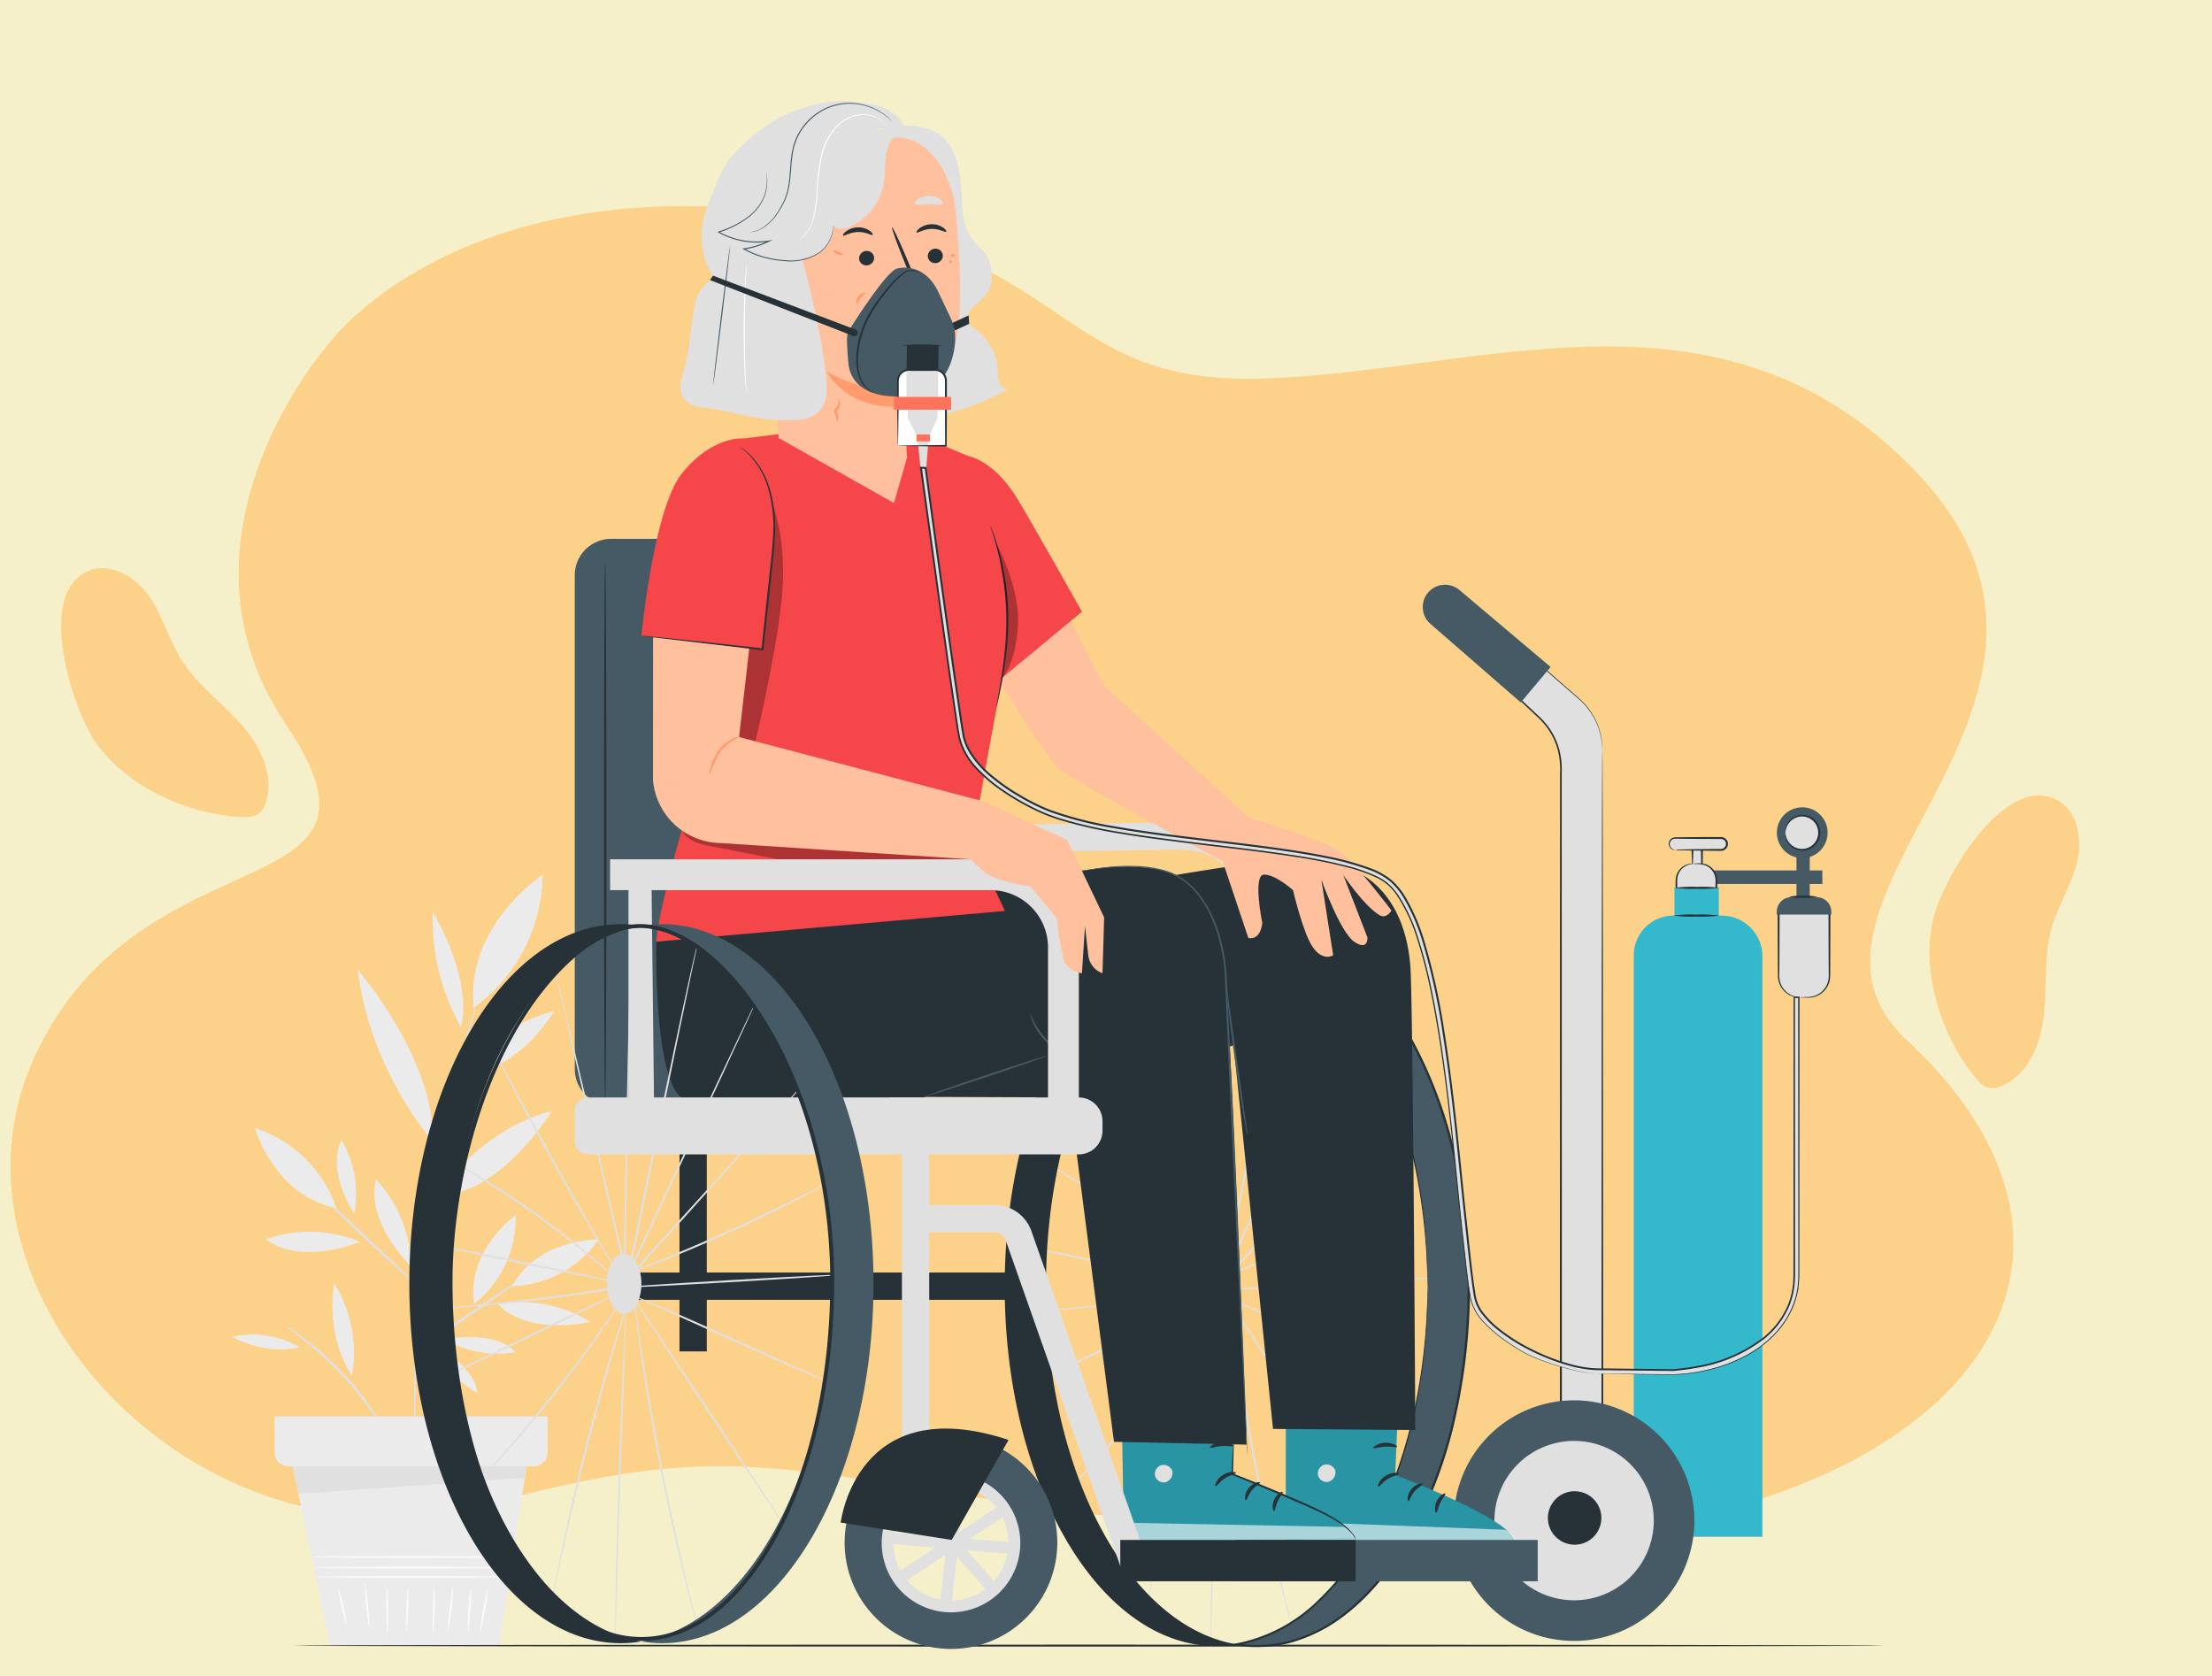 <svg xmlns="http://www.w3.org/2000/svg" xmlns:xlink="http://www.w3.org/1999/xlink" width="420" height="318.233" viewBox="0 0 420 318.233">
  <defs>
    <clipPath id="clip-path">
      <rect id="Rectángulo_404471" data-name="Rectángulo 404471" width="313.983" height="293.869" fill="none"/>
    </clipPath>
    <clipPath id="clip-path-5">
      <rect id="Rectángulo_404454" data-name="Rectángulo 404454" width="43.459" height="3.783" fill="none"/>
    </clipPath>
    <clipPath id="clip-path-6">
      <rect id="Rectángulo_404455" data-name="Rectángulo 404455" width="43.453" height="3.521" fill="none"/>
    </clipPath>
    <clipPath id="clip-path-7">
      <rect id="Rectángulo_404456" data-name="Rectángulo 404456" width="57.907" height="11.431" fill="none"/>
    </clipPath>
    <clipPath id="clip-path-8">
      <rect id="Rectángulo_404457" data-name="Rectángulo 404457" width="9.702" height="46.756" fill="none"/>
    </clipPath>
    <clipPath id="clip-path-9">
      <rect id="Rectángulo_404458" data-name="Rectángulo 404458" width="4.108" height="25.47" fill="none"/>
    </clipPath>
  </defs>
  <g id="Grupo_1103863" data-name="Grupo 1103863" transform="translate(-180 -5740.353)">
    <rect id="Rectángulo_403019" data-name="Rectángulo 403019" width="420" height="318.233" transform="translate(180 5740.353)" fill="#f6f0ca"/>
    <g id="Grupo_1103043" data-name="Grupo 1103043" transform="translate(-467.835 -2496.879)">
      <g id="Grupo_133605" data-name="Grupo 133605" transform="translate(649.835 8254.821)">
        <g id="Grupo_133604" data-name="Grupo 133604" transform="translate(0 21.536)">
          <path id="Trazado_126504" data-name="Trazado 126504" d="M97.288,294.725S119.969,263.408,179.9,269.4s53.334,33.316,94.825,31.984,86.661-20.656,123.514,17.294c42.753,44.027-30.3,81.472-1.288,108.377,51.988,48.2,0,105.023-116.1,94.236C184.558,512.351,183.7,499.8,127.8,515S21.092,474.073,41.4,430.129s71.908-27.186,47.728-63.071S97.288,294.725,97.288,294.725Z" transform="translate(-36.834 -268.641)" fill="#fcd189"/>
          <path id="Trazado_126505" data-name="Trazado 126505" d="M28.839,50.917a4.836,4.836,0,0,0,2.8-.065,4.118,4.118,0,0,0,1.866-1.983c2.532-4.844.644-10.866-2.317-15.46s-6.963-8.557-9.152-13.564c-1.847-4.23-2.3-8.986-4.311-13.137S11.182-1.063,6.767.288c-9.9,3.026-6.8,23.626-3.98,30.8C6.756,41.189,18.527,48.958,28.839,50.917Z" transform="translate(382.879 107.946) rotate(39)" fill="#fcd189"/>
          <path id="Trazado_126506" data-name="Trazado 126506" d="M28.839,50.917a4.837,4.837,0,0,0,2.8-.065,4.118,4.118,0,0,0,1.866-1.983c2.532-4.844.644-10.866-2.317-15.46s-6.963-8.557-9.152-13.564c-1.847-4.23-2.3-8.986-4.311-13.137S11.182-1.063,6.767.288c-9.9,3.026-6.8,23.626-3.98,30.8C6.756,41.189,18.527,48.958,28.839,50.917Z" transform="matrix(0.988, -0.156, 0.156, 0.988, 7.721, 70.184)" fill="#fcd189"/>
        </g>
        <g id="Grupo_1103612" data-name="Grupo 1103612" transform="translate(42.051 1.595)">
          <g id="Grupo_1103611" data-name="Grupo 1103611" transform="translate(0 0)" clip-path="url(#clip-path)">
            <g id="Grupo_1103591" data-name="Grupo 1103591">
              <g id="Grupo_1103590" data-name="Grupo 1103590" clip-path="url(#clip-path)">
                <path id="Trazado_914610" data-name="Trazado 914610" d="M399.647,303.664a25.118,25.118,0,0,0-6.682-16.6c-2.021,8.329,6.682,16.6,6.682,16.6" transform="translate(-365.63 -82.389)" fill="#ebebeb"/>
                <path id="Trazado_914611" data-name="Trazado 914611" d="M424.152,302.987a25.12,25.12,0,0,0-17.885-.495c6.829,5.174,17.885.495,17.885.495" transform="translate(-399.836 -86.41)" fill="#ebebeb"/>
                <path id="Trazado_914612" data-name="Trazado 914612" d="M410.589,290.59a19.8,19.8,0,0,0-2.433-13.9c-2.928,6.1,2.433,13.9,2.433,13.9" transform="translate(-387.377 -79.41)" fill="#ebebeb"/>
                <path id="Trazado_914613" data-name="Trazado 914613" d="M376.99,268.879c-14.18,3.775-21.787,16.1-21.787,16.1,12.12.008,21.787-16.1,21.787-16.1" transform="translate(-316.266 -77.169)" fill="#ebebeb"/>
                <path id="Trazado_914614" data-name="Trazado 914614" d="M401.132,263.913c.737-15.285-14.2-32.584-14.2-32.584,2.256,18.979,14.2,32.584,14.2,32.584" transform="translate(-363.056 -66.392)" fill="#ebebeb"/>
                <path id="Trazado_914615" data-name="Trazado 914615" d="M378.854,215.977a40.945,40.945,0,0,0,5.371,21.893c2.11-9.832-5.371-21.893-5.371-21.893" transform="translate(-340.705 -61.986)" fill="#ebebeb"/>
                <path id="Trazado_914616" data-name="Trazado 914616" d="M354.587,254.572c11.175-1.2,17.255-12.317,17.255-12.317-13.515,3.787-17.255,12.317-17.255,12.317" transform="translate(-310.678 -69.528)" fill="#ebebeb"/>
                <path id="Trazado_914617" data-name="Trazado 914617" d="M362.551,323.553a25.118,25.118,0,0,0-17.57-3.384c5.9,6.211,17.57,3.384,17.57,3.384" transform="translate(-294.538 -91.78)" fill="#ebebeb"/>
                <path id="Trazado_914618" data-name="Trazado 914618" d="M375.064,332.1a16.445,16.445,0,0,0,7.509,8.46c-.478-5.157-7.509-8.46-7.509-8.46" transform="translate(-336.01 -95.315)" fill="#ebebeb"/>
                <path id="Trazado_914619" data-name="Trazado 914619" d="M364.835,329.6a19.844,19.844,0,0,0,13.365,2.385c-4.3-4.483-13.365-2.385-13.365-2.385" transform="translate(-324.343 -94.455)" fill="#ebebeb"/>
                <path id="Trazado_914620" data-name="Trazado 914620" d="M374.539,323.765a.8.8,0,0,0,.022-.227c0-.18.009-.4.014-.667q0-.942.006-2.562c-.011-1.112-.011-2.472.023-4.051s.029-3.377.113-5.363c.1-3.974.378-8.7.784-13.938.455-5.234,1.089-10.977,1.965-16.977,1.766-12,4.179-22.733,6.118-30.44.978-3.854,1.8-6.965,2.4-9.1q.421-1.563.667-2.473l.161-.647a.747.747,0,0,0,.038-.225.77.77,0,0,0-.087.21l-.21.632-.758,2.448c-.66,2.125-1.536,5.224-2.558,9.07a282.8,282.8,0,0,0-6.272,30.456c-.877,6.011-1.5,11.767-1.93,17.013-.381,5.25-.627,9.985-.678,13.966-.061,1.99-.041,3.79-.039,5.371s.022,2.943.063,4.055q.056,1.618.089,2.561c.014.267.026.486.036.666a.776.776,0,0,0,.029.226" transform="translate(-339.76 -68.046)" fill="#e0e0e0"/>
                <path id="Trazado_914621" data-name="Trazado 914621" d="M382.72,313.277c-.078-.114-4.595,2.846-10.087,6.61s-9.884,6.911-9.806,7.025,4.595-2.845,10.089-6.611,9.883-6.91,9.8-7.024" transform="translate(-327.432 -89.91)" fill="#e0e0e0"/>
                <path id="Trazado_914622" data-name="Trazado 914622" d="M409.69,308.372a4.081,4.081,0,0,0-.694-.759l-2.011-1.937-6.716-6.3-6.718-6.3-2.035-1.909a4.059,4.059,0,0,0-.79-.659,4.033,4.033,0,0,0,.651.8c.441.493,1.1,1.181,1.927,2.026,1.653,1.683,3.992,3.954,6.622,6.411s5.047,4.639,6.82,6.2c.886.778,1.611,1.4,2.119,1.82a4.054,4.054,0,0,0,.825.615" transform="translate(-374.294 -83.377)" fill="#e0e0e0"/>
                <path id="Trazado_914623" data-name="Trazado 914623" d="M359.138,303.119s-11.548-.22-16.433,8.87a20.8,20.8,0,0,0,16.433-8.87" transform="translate(-289.503 -86.996)" fill="#ebebeb"/>
                <path id="Trazado_914624" data-name="Trazado 914624" d="M372.89,296.617s-9.4,6.707-7.907,16.918a20.8,20.8,0,0,0,7.907-16.918" transform="translate(-319.026 -85.13)" fill="#ebebeb"/>
                <path id="Trazado_914625" data-name="Trazado 914625" d="M412.553,273.438s3.71,12.927,15.5,15.25a24.22,24.22,0,0,0-15.5-15.25" transform="translate(-408.219 -78.477)" fill="#ebebeb"/>
                <path id="Trazado_914626" data-name="Trazado 914626" d="M370.861,206.033s-14.734,9.61-13.1,25.243a31.679,31.679,0,0,0,13.1-25.243" transform="translate(-311.868 -59.132)" fill="#ebebeb"/>
                <path id="Trazado_914627" data-name="Trazado 914627" d="M397.564,325.931a5.742,5.742,0,0,0,.957.767c.637.461,1.544,1.148,2.643,2.021a64.607,64.607,0,0,1,14.578,16.233c.749,1.186,1.336,2.162,1.725,2.845a5.81,5.81,0,0,0,.66,1.033,5.723,5.723,0,0,0-.488-1.126c-.338-.713-.879-1.72-1.595-2.937a56.267,56.267,0,0,0-14.664-16.329c-1.134-.841-2.077-1.488-2.75-1.9a5.736,5.736,0,0,0-1.067-.606" transform="translate(-387.609 -93.542)" fill="#e0e0e0"/>
                <path id="Trazado_914628" data-name="Trazado 914628" d="M411.553,332.323a25.121,25.121,0,0,0-3.383-17.569c-1.584,10.956,3.383,17.569,3.383,17.569" transform="translate(-388.777 -90.335)" fill="#ebebeb"/>
                <path id="Trazado_914629" data-name="Trazado 914629" d="M435.194,330.849a18.275,18.275,0,0,0-12.861-1.994c7.114,3.772,12.861,1.994,12.861,1.994" transform="translate(-422.333 -94.267)" fill="#ebebeb"/>
                <path id="Trazado_914630" data-name="Trazado 914630" d="M406.561,360.34l-5.528,36.328H368.917l-7.454-35.8Z" transform="translate(-350.3 -103.418)" fill="#ebebeb"/>
                <path id="Trazado_914631" data-name="Trazado 914631" d="M366.861,392.919c0,.1,8.229.188,18.379.188s18.38-.084,18.38-.188-8.227-.188-18.38-.188-18.379.084-18.379.188" transform="translate(-351.207 -112.715)" fill="#fafafa"/>
                <path id="Trazado_914632" data-name="Trazado 914632" d="M366.686,390.413c0,.1,8.285.188,18.5.188s18.505-.084,18.505-.188-8.284-.188-18.505-.188-18.5.084-18.5.188" transform="translate(-351.157 -111.995)" fill="#fafafa"/>
                <path id="Trazado_914633" data-name="Trazado 914633" d="M366.6,387.583c0,.1,8.285.188,18.5.188s18.505-.084,18.505-.188-8.284-.188-18.505-.188-18.5.084-18.5.188" transform="translate(-351.004 -111.183)" fill="#fafafa"/>
                <path id="Trazado_914634" data-name="Trazado 914634" d="M372.139,404.676a57.941,57.941,0,0,0,1.6-9.213,58.2,58.2,0,0,0-1.6,9.213" transform="translate(-325.095 -113.499)" fill="#fafafa"/>
                <path id="Trazado_914635" data-name="Trazado 914635" d="M376.643,404.245a105.569,105.569,0,0,0,.607-8.939,35.691,35.691,0,0,0-.607,8.939" transform="translate(-331.783 -113.454)" fill="#fafafa"/>
                <path id="Trazado_914636" data-name="Trazado 914636" d="M381.479,404.129a36.36,36.36,0,0,0,1.08-9.221,135.967,135.967,0,0,0-1.08,9.221" transform="translate(-340.601 -113.34)" fill="#fafafa"/>
                <path id="Trazado_914637" data-name="Trazado 914637" d="M386.344,404.359a37.155,37.155,0,0,0,.3-9.318,130.826,130.826,0,0,0-.3,9.318" transform="translate(-348.262 -113.378)" fill="#fafafa"/>
                <path id="Trazado_914638" data-name="Trazado 914638" d="M393.443,404.285a51.994,51.994,0,0,0,.3-8.838,51.994,51.994,0,0,0-.3,8.838" transform="translate(-360.31 -113.494)" fill="#fafafa"/>
                <path id="Trazado_914639" data-name="Trazado 914639" d="M398.981,404.438a55.415,55.415,0,0,0-.074-9.127,55.415,55.415,0,0,0,.074,9.127" transform="translate(-369.461 -113.455)" fill="#fafafa"/>
                <path id="Trazado_914640" data-name="Trazado 914640" d="M404.63,403.6a60.627,60.627,0,0,0-.923-9.506,60.606,60.606,0,0,0,.923,9.506" transform="translate(-378.499 -113.107)" fill="#fafafa"/>
                <path id="Trazado_914641" data-name="Trazado 914641" d="M411.559,403.555a25.048,25.048,0,0,0-1.735-7.973,194.759,194.759,0,0,0,1.735,7.973" transform="translate(-389.798 -113.533)" fill="#fafafa"/>
                <path id="Trazado_914642" data-name="Trazado 914642" d="M408.153,350.251v6.8a2.676,2.676,0,0,1-2.676,2.676H358.97a2.676,2.676,0,0,1-2.676-2.676v-6.8Z" transform="translate(-348.206 -100.523)" fill="#ebebeb"/>
                <path id="Trazado_914643" data-name="Trazado 914643" d="M406.335,363.538l-.386,2.164-42.912,3.058-1.087-5.222Z" transform="translate(-350.421 -104.336)" fill="#e0e0e0"/>
              </g>
            </g>
            <g id="Grupo_1103593" data-name="Grupo 1103593">
              <g id="Grupo_1103592" data-name="Grupo 1103592" clip-path="url(#clip-path)">
                <path id="Trazado_914644" data-name="Trazado 914644" d="M0,411.2c0,.1,67.7.185,151.2.185,83.528,0,151.219-.083,151.219-.185s-67.691-.185-151.219-.185c-83.5,0-151.2.083-151.2.185" transform="translate(11.561 -117.962)" fill="#263238"/>
              </g>
            </g>
            <g id="Grupo_1103610" data-name="Grupo 1103610">
              <g id="Grupo_1103609" data-name="Grupo 1103609" clip-path="url(#clip-path)">
                <path id="Trazado_914645" data-name="Trazado 914645" d="M19,232.136H20.58a4.035,4.035,0,0,0,4.035-4.035V215.948H14.967V228.1A4.035,4.035,0,0,0,19,232.136" transform="translate(278.697 -61.978)" fill="#e0e0e0"/>
                <path id="Trazado_914646" data-name="Trazado 914646" d="M18.925,232.061a6.027,6.027,0,0,1-1.346-.3,4.036,4.036,0,0,1-1.358-.867,3.916,3.916,0,0,1-1.074-1.837,4.258,4.258,0,0,1-.13-1.253q.005-.679.011-1.414c.006-.982.012-2.034.019-3.147.007-2.237.016-4.718.024-7.368l-.18.181,5.611.005,4.036,0-.183-.183c.008,2.848.016,5.524.022,7.946.006,1.206.013,2.347.019,3.414a8.215,8.215,0,0,1-.058,1.509,3.973,3.973,0,0,1-.469,1.276,3.929,3.929,0,0,1-1.7,1.574,4,4,0,0,1-1.713.4l-1.138.032a1.761,1.761,0,0,0-.394.034,1.761,1.761,0,0,0,.394.034l1.138.031a4.034,4.034,0,0,0,1.794-.363,4.089,4.089,0,0,0,1.824-1.621,4.169,4.169,0,0,0,.522-1.351,8.3,8.3,0,0,0,.083-1.557c.006-1.067.012-2.208.019-3.414.006-2.422.014-5.1.022-7.946v-.183h-.184l-4.036,0-5.611.005h-.181v.18c.009,2.65.016,5.131.024,7.368.007,1.113.013,2.165.019,3.147q.005.734.011,1.414a4.457,4.457,0,0,0,.161,1.314,4.082,4.082,0,0,0,2.612,2.761,3.72,3.72,0,0,0,1.027.2,1.54,1.54,0,0,0,.361-.014" transform="translate(278.774 -61.903)" fill="#263238"/>
                <rect id="Rectángulo_404451" data-name="Rectángulo 404451" width="22.762" height="2.565" transform="translate(279.203 146.072)" fill="#455a64"/>
                <rect id="Rectángulo_404452" data-name="Rectángulo 404452" width="1.787" height="4.392" transform="translate(277.318 141.038)" fill="#e0e0e0"/>
                <path id="Trazado_914647" data-name="Trazado 914647" d="M48.812,202.127a9.642,9.642,0,0,0,.094-1.3c.034-.784.073-1.855.083-3.091l-.178.178,1.787.008c-.37-.371-.1-.1-.185-.184h0v.634c0,.209,0,.415,0,.618q.005.6.011,1.167c.015.708.029,1.368.041,1.971l.13-.13a14.515,14.515,0,0,0-1.787.13,10.516,10.516,0,0,0,1.787.13l.128,0,0-.135c.012-.6.026-1.263.041-1.971q.005-.566.011-1.167c0-.2,0-.409,0-.618v-.634h0c-.083-.083.186.184-.186-.187l-1.787.008h-.179v.177c.011,1.312.049,2.437.083,3.211a6.024,6.024,0,0,0,.094,1.181" transform="translate(228.505 -56.697)" fill="#263238"/>
                <path id="Trazado_914648" data-name="Trazado 914648" d="M48.252,203.08h1.241a3.172,3.172,0,0,1,3.172,3.172v2.207H45.08v-2.207a3.172,3.172,0,0,1,3.172-3.172" transform="translate(229.177 -58.284)" fill="#e0e0e0"/>
                <path id="Trazado_914649" data-name="Trazado 914649" d="M48.173,203.047c0-.01-.046-.017-.137-.021a1.918,1.918,0,0,0-.4.014,3.045,3.045,0,0,0-1.4.543,3.234,3.234,0,0,0-1.295,1.914,6.268,6.268,0,0,0-.1,1.408q-.005.732-.012,1.521v.171H45l4.412.014,3.173-.007h.18v-.178q-.005-.911-.011-1.762a4.008,4.008,0,0,0-.24-1.641,3.273,3.273,0,0,0-1.94-1.874,4.319,4.319,0,0,0-1.77-.163,2.506,2.506,0,0,0-.631.061,2.506,2.506,0,0,0,.631.061,4.689,4.689,0,0,1,1.69.252,3.075,3.075,0,0,1,1.734,1.774,3.719,3.719,0,0,1,.19,1.53q-.005.849-.011,1.762l.179-.178-3.173-.007L45,208.254l.172.172q-.006-.788-.012-1.521a6.178,6.178,0,0,1,.058-1.345,3.072,3.072,0,0,1,1.138-1.809,3.205,3.205,0,0,1,1.3-.6,3.87,3.87,0,0,0,.518-.1" transform="translate(229.255 -58.251)" fill="#263238"/>
                <path id="Trazado_914650" data-name="Trazado 914650" d="M40.553,214.765h0v-5.288h8.414v5.293h.543a7.735,7.735,0,0,1,7.735,7.735V332.7H32.818V222.233a7.552,7.552,0,0,1,7.735-7.469" transform="translate(233.339 -60.12)" fill="#33b9cb"/>
                <path id="Trazado_914651" data-name="Trazado 914651" d="M44.409,209.423a23.543,23.543,0,0,0,4.167.185,23.542,23.542,0,0,0,4.167-.185,23.547,23.547,0,0,0-4.167-.185,23.549,23.549,0,0,0-4.167.185" transform="translate(229.577 -60.052)" fill="#263238"/>
                <path id="Trazado_914652" data-name="Trazado 914652" d="M44.273,216.818A25.85,25.85,0,0,0,48.64,217a25.848,25.848,0,0,0,4.368-.185,25.848,25.848,0,0,0-4.368-.185,25.85,25.85,0,0,0-4.367.185" transform="translate(229.409 -62.174)" fill="#263238"/>
                <path id="Trazado_914653" data-name="Trazado 914653" d="M106.252,161.065V310.754H98.378V164.349a12.956,12.956,0,0,0-4.081-9.439L75.44,137.178l3.985-5.387L102,151.466a12.959,12.959,0,0,1,4.254,9.6" transform="translate(153.943 -37.824)" fill="#e0e0e0"/>
                <path id="Trazado_914654" data-name="Trazado 914654" d="M106.159,161s0-.234,0-.694a13.657,13.657,0,0,0-.256-2.033,13.233,13.233,0,0,0-1.107-3.166,13.078,13.078,0,0,0-2.771-3.679L79.406,131.639l-.092-.081-.073.1L75.25,137.04l-.064.086.078.073,10.122,9.538,5.487,5.168,2.843,2.679a13.544,13.544,0,0,1,2.537,3.017,12.735,12.735,0,0,1,1.529,3.717,15.5,15.5,0,0,1,.349,4.1q0,4.211-.006,8.583,0,8.742-.009,18.091c0,24.9-.011,52.788-.017,82.2,0,12.475,0,24.675,0,36.386v.183h8.238v-.181c-.026-42.94-.048-80.36-.065-107.052-.023-13.339-.041-24-.053-31.326-.014-3.658-.024-6.483-.031-8.4q-.011-1.428-.016-2.172c-.006-.488-.016-.737-.016-.737s-.011.25-.016.737-.009,1.22-.016,2.172c-.007,1.919-.017,4.744-.031,8.4-.012,7.33-.031,17.987-.053,31.326-.016,26.692-.039,64.111-.064,107.052l.18-.18H98.285l.183.182c0-11.712,0-23.911,0-36.386-.006-29.416-.012-57.3-.018-82.2q-.005-9.337-.009-18.091,0-4.372,0-8.583a15.811,15.811,0,0,0-.364-4.175,13.042,13.042,0,0,0-1.569-3.8,13.821,13.821,0,0,0-2.591-3.074L91.067,151.7q-2.816-2.642-5.5-5.158L75.43,137.023l.014.16,3.979-5.392-.165.019,22.683,19.707a13.026,13.026,0,0,1,2.771,3.631,13.4,13.4,0,0,1,1.128,3.136,14.544,14.544,0,0,1,.286,2.022c.018.458.034.692.034.692" transform="translate(154.036 -37.757)" fill="#263238"/>
                <path id="Trazado_914655" data-name="Trazado 914655" d="M113.517,144.4l-5.656,6.738L90.683,136.2a4.234,4.234,0,0,1,5.509-6.43Z" transform="translate(136.847 -36.957)" fill="#455a64"/>
                <path id="Trazado_914656" data-name="Trazado 914656" d="M15.453,192.879a4.817,4.817,0,1,0,4.818-4.818,4.818,4.818,0,0,0-4.818,4.818" transform="translate(277.878 -53.974)" fill="#455a64"/>
                <path id="Trazado_914657" data-name="Trazado 914657" d="M17.672,193.516a3.235,3.235,0,1,0,3.235-3.235,3.235,3.235,0,0,0-3.235,3.235" transform="translate(277.241 -54.611)" fill="#e0e0e0"/>
                <path id="Trazado_914658" data-name="Trazado 914658" d="M17.441,193.452c.036,0,.033-.288.171-.772a3.229,3.229,0,0,1,1.186-1.695,3.075,3.075,0,1,1,0,4.934,3.232,3.232,0,0,1-1.186-1.695c-.138-.484-.135-.774-.171-.772-.013,0-.022.071-.027.208a2.392,2.392,0,0,0,.058.6,3.223,3.223,0,0,0,1.166,1.869,3.356,3.356,0,0,0,3.2.523,3.394,3.394,0,0,0,0-6.4,3.356,3.356,0,0,0-3.2.523,3.219,3.219,0,0,0-1.166,1.868,2.4,2.4,0,0,0-.058.6c0,.137.014.208.027.208" transform="translate(277.472 -54.547)" fill="#263238"/>
                <rect id="Rectángulo_404453" data-name="Rectángulo 404453" width="2.519" height="8.807" transform="translate(297.052 142.724)" fill="#455a64"/>
                <path id="Trazado_914659" data-name="Trazado 914659" d="M14.472,215.293H24.825v-.54a2.762,2.762,0,0,0-2.762-2.762H17.234a2.762,2.762,0,0,0-2.762,2.762Z" transform="translate(278.839 -60.842)" fill="#455a64"/>
                <path id="Trazado_914660" data-name="Trazado 914660" d="M50.936,368.8a22.838,22.838,0,1,0,22.839-22.839A22.839,22.839,0,0,0,50.936,368.8" transform="translate(181.053 -99.291)" fill="#455a64"/>
                <path id="Trazado_914661" data-name="Trazado 914661" d="M61.747,371.9a15.13,15.13,0,1,0,15.13-15.13,15.13,15.13,0,0,0-15.13,15.13" transform="translate(177.951 -102.394)" fill="#e0e0e0"/>
                <path id="Trazado_914662" data-name="Trazado 914662" d="M75.7,375.242a5.074,5.074,0,1,0,5.074-5.074,5.074,5.074,0,0,0-5.074,5.074" transform="translate(174.156 -106.239)" fill="#263238"/>
                <path id="Trazado_914663" data-name="Trazado 914663" d="M18.218,211.813A9.858,9.858,0,0,0,20.9,212a9.858,9.858,0,0,0,2.683-.185,9.857,9.857,0,0,0-2.683-.185,9.857,9.857,0,0,0-2.683.185" transform="translate(277.41 -60.738)" fill="#263238"/>
                <path id="Trazado_914664" data-name="Trazado 914664" d="M43.385,198.482H52.1a1.123,1.123,0,0,0,0-2.247H43.385a1.123,1.123,0,1,0,0,2.247" transform="translate(230.628 -56.32)" fill="#e0e0e0"/>
                <path id="Trazado_914665" data-name="Trazado 914665" d="M43.224,198.407a1.374,1.374,0,0,1-.794-.436,1.049,1.049,0,0,1-.183-.98,1.019,1.019,0,0,1,1.035-.7c2.216.034,5.277.054,8.657.054a.941.941,0,0,1,.763,1.489.97.97,0,0,1-.875.4l-1.125.006-3.892.04-2.624.059a4.8,4.8,0,0,0-.962.072,4.806,4.806,0,0,0,.962.072l2.624.059,3.892.04,1.125.006A1.333,1.333,0,0,0,53,198.047a1.306,1.306,0,0,0-1.057-2.073c-3.38,0-6.441.021-8.657.054a1.248,1.248,0,0,0-1.233.9,1.2,1.2,0,0,0,.273,1.134,1.114,1.114,0,0,0,.648.349c.168.023.255,0,.255-.009" transform="translate(230.789 -56.245)" fill="#263238"/>
                <path id="Trazado_914666" data-name="Trazado 914666" d="M245.735,216.513c1.341-17.307-2.806-20.734-7.171-22.761l-.379-.178c-3.436-1.651-7.283-1.564-10.375-1.492-3.866.088-10.828.179-17.562.267s-40.082.38-43.972.469L166.4,198c3.865-.089,37.186-.381,43.921-.469s13.722-.178,17.612-.268c2.671-.062,5.7-.13,8.012.982l.44.207c2.136.992,5.363,2.491,4.187,17.661Z" transform="translate(-50.564 -55.119)" fill="#e0e0e0"/>
                <path id="Trazado_914667" data-name="Trazado 914667" d="M317.061,116.579H268.475a6.91,6.91,0,0,0-6.91,6.91v93.748a6.91,6.91,0,0,0,6.91,6.91h48.586a6.91,6.91,0,0,0,6.91-6.91V123.489a6.91,6.91,0,0,0-6.91-6.91" transform="translate(-196.483 -33.458)" fill="#455a64"/>
                <line id="Línea_1651" data-name="Línea 1651" y1="102.65" transform="translate(70.862 87.307)" fill="#263238"/>
                <path id="Trazado_914668" data-name="Trazado 914668" d="M340.893,122.451c-.126,0-.228,22.981-.228,51.322s.1,51.327.228,51.327.228-22.976.228-51.327-.1-51.322-.228-51.322" transform="translate(-270.031 -35.144)" fill="#263238"/>
                <path id="Trazado_914669" data-name="Trazado 914669" d="M143.37,220.056a2.114,2.114,0,0,0-.026.33c-.009.236-.022.558-.038.97-.026.873-.062,2.126-.109,3.731-.078,3.258-.191,7.942-.33,13.722-.242,11.6-.575,27.6-.942,45.273-.028,1.418-.056,2.826-.081,4.141l-.017.91.384-.825,17.945-38.539L165.5,238.2l1.43-3.141c.154-.347.274-.619.362-.819a1.864,1.864,0,0,0,.112-.284,1.862,1.862,0,0,0-.146.268l-.4.8c-.349.727-.85,1.772-1.492,3.111l-5.45,11.52-18.054,38.487.366.086c.026-1.315.053-2.723.081-4.142.324-17.672.617-33.671.829-45.275.088-5.78.158-10.464.207-13.724.016-1.606.029-2.86.037-3.732,0-.413,0-.735,0-.971a2.16,2.16,0,0,0-.013-.331" transform="translate(45.461 -63.157)" fill="#e0e0e0"/>
                <path id="Trazado_914670" data-name="Trazado 914670" d="M178.139,249.846a2.77,2.77,0,0,0,.207.494l.663,1.384c.581,1.2,1.443,2.923,2.525,5.047,2.162,4.245,5.225,10.073,8.742,16.435s6.826,12.057,9.273,16.145c1.223,2.044,2.225,3.691,2.931,4.821l.819,1.3a2.866,2.866,0,0,0,.308.438,2.748,2.748,0,0,0-.242-.478l-.757-1.334-2.825-4.883c-2.385-4.122-5.653-9.833-9.171-16.193s-6.614-12.162-8.838-16.375l-2.633-4.988-.727-1.351a2.8,2.8,0,0,0-.277-.459" transform="translate(-16.637 -71.706)" fill="#e0e0e0"/>
                <path id="Trazado_914671" data-name="Trazado 914671" d="M176.638,304.456c-.021.1,8.818,2,19.741,4.224s19.8,3.951,19.821,3.847-8.817-2-19.744-4.225-19.8-3.951-19.818-3.847" transform="translate(-28.159 -87.378)" fill="#e0e0e0"/>
                <path id="Trazado_914672" data-name="Trazado 914672" d="M176.911,335.635c.046.1,8.619-3.953,19.146-9.042s19.027-9.295,18.981-9.39-8.618,3.952-19.148,9.043-19.025,9.294-18.979,9.389" transform="translate(-27.191 -91.037)" fill="#e0e0e0"/>
                <path id="Trazado_914673" data-name="Trazado 914673" d="M177.068,356.714a2.353,2.353,0,0,0,.367-.334l1-1.008c.863-.878,2.087-2.175,3.576-3.8,2.981-3.243,6.986-7.83,11.172-13.091s7.75-10.2,10.238-13.837c1.245-1.817,2.232-3.3,2.893-4.34l.757-1.2a2.325,2.325,0,0,0,.242-.432,2.439,2.439,0,0,0-.307.389l-.817,1.159-2.992,4.268c-2.542,3.591-6.138,8.495-10.316,13.752s-8.146,9.861-11.073,13.148l-3.484,3.877-.945,1.058a2.384,2.384,0,0,0-.31.386" transform="translate(-19.578 -91.461)" fill="#e0e0e0"/>
                <path id="Trazado_914674" data-name="Trazado 914674" d="M174.836,375.758a3.894,3.894,0,0,0,.161-.613q.144-.658.389-1.772c.341-1.576.819-3.795,1.407-6.52,1.2-5.5,2.946-13.085,5.086-21.406s4.278-15.807,5.881-21.206l1.916-6.389q.324-1.093.515-1.739a3.827,3.827,0,0,0,.155-.615,3.851,3.851,0,0,0-.229.59q-.216.638-.584,1.718c-.5,1.493-1.2,3.664-2.033,6.356-1.671,5.381-3.848,12.858-5.994,21.188s-3.844,15.926-4.979,21.446c-.568,2.76-1.006,5-1.288,6.548q-.2,1.123-.318,1.786a3.9,3.9,0,0,0-.085.628" transform="translate(-1.02 -90.549)" fill="#e0e0e0"/>
                <path id="Trazado_914675" data-name="Trazado 914675" d="M170.189,381.568a.606.606,0,0,0-.024-.173l-.108-.5q-.167-.7-.454-1.9c-.4-1.683-.975-4.059-1.678-6.982-1.4-5.9-3.216-14.075-4.953-23.16s-3.054-17.36-3.931-23.359l-1.012-7.109q-.176-1.22-.279-1.932c-.033-.2-.059-.366-.081-.5a.592.592,0,0,0-.041-.17.6.6,0,0,0,0,.174c.011.137.026.3.044.506l.207,1.942c.184,1.686.486,4.122.891,7.127.808,6.012,2.087,14.3,3.822,23.393s3.6,17.265,5.067,23.151c.732,2.944,1.348,5.32,1.8,6.955l.523,1.882.145.487a.6.6,0,0,0,.063.163" transform="translate(31.408 -90.632)" fill="#e0e0e0"/>
                <path id="Trazado_914676" data-name="Trazado 914676" d="M160.245,335.935a1.992,1.992,0,0,0-.4-.21l-1.161-.533-4.292-1.913-14.134-6.363c-5.516-2.5-10.532-4.716-14.187-6.263-1.827-.773-3.31-1.39-4.341-1.8l-1.189-.467a1.942,1.942,0,0,0-.425-.139,1.945,1.945,0,0,0,.394.21l1.161.533,4.292,1.913,14.137,6.363c5.514,2.5,10.53,4.715,14.185,6.262,1.827.773,3.31,1.39,4.341,1.8l1.19.467a1.942,1.942,0,0,0,.425.139" transform="translate(68.093 -91.337)" fill="#e0e0e0"/>
                <path id="Trazado_914677" data-name="Trazado 914677" d="M121.165,306.972a2.206,2.206,0,0,0,.461-.128l1.3-.438c1.124-.386,2.74-.973,4.729-1.723,3.976-1.5,9.425-3.693,15.341-6.351s11.174-5.282,14.934-7.262c1.88-.99,3.392-1.809,4.426-2.394L163.54,288a2.169,2.169,0,0,0,.4-.26,2.306,2.306,0,0,0-.438.192l-1.221.615-4.48,2.284c-3.789,1.917-9.059,4.493-14.968,7.153s-11.333,4.886-15.281,6.448l-4.682,1.836-1.271.506a2.235,2.235,0,0,0-.434.2" transform="translate(63.651 -82.581)" fill="#e0e0e0"/>
                <path id="Trazado_914678" data-name="Trazado 914678" d="M172.792,313.37c0,3.151,1.472,5.705,3.286,5.705s3.286-2.555,3.286-5.705-1.472-5.705-3.286-5.705-3.286,2.555-3.286,5.705" transform="translate(11.419 -88.301)" fill="#e0e0e0"/>
                <path id="Trazado_914679" data-name="Trazado 914679" d="M164.97,362.233c.088-.058-6.753-10.532-15.28-23.388s-15.513-23.236-15.6-23.177,6.752,10.53,15.281,23.391,15.513,23.234,15.6,23.175" transform="translate(53.409 -90.597)" fill="#e0e0e0"/>
                <path id="Trazado_914680" data-name="Trazado 914680" d="M119.09,315.757c.006.106,9.711-.37,21.674-1.064s21.66-1.343,21.654-1.449-9.709.37-21.676,1.064-21.659,1.343-21.652,1.449" transform="translate(66.654 -89.897)" fill="#e0e0e0"/>
                <path id="Trazado_914681" data-name="Trazado 914681" d="M178.949,282.009a1.7,1.7,0,0,0,.339.235l1.009.608c.882.517,2.153,1.276,3.713,2.226,3.123,1.9,7.378,4.62,11.918,7.857s8.5,6.382,11.307,8.717c1.407,1.167,2.537,2.122,3.313,2.788l.9.756a1.676,1.676,0,0,0,.332.245,1.645,1.645,0,0,0-.28-.3l-.856-.811c-.746-.7-1.85-1.688-3.236-2.883-2.771-2.392-6.71-5.574-11.259-8.823s-8.84-5.934-12-7.776c-1.581-.922-2.874-1.646-3.78-2.123l-1.045-.545a1.686,1.686,0,0,0-.377-.167" transform="translate(-25.392 -80.937)" fill="#e0e0e0"/>
                <path id="Trazado_914682" data-name="Trazado 914682" d="M176.813,386.052a4.1,4.1,0,0,0,.052-.649q.027-.689.074-1.862c.051-1.653.123-3.984.212-6.848.18-5.814.427-13.785.7-22.591.317-8.808.6-16.779.812-22.591.1-2.863.187-5.193.247-6.846q.031-1.173.051-1.862a4.209,4.209,0,0,0-.009-.651,4.032,4.032,0,0,0-.069.647q-.046.688-.123,1.859c-.088,1.652-.214,3.98-.369,6.841-.287,5.779-.629,13.765-.925,22.591s-.487,16.812-.587,22.6c-.038,2.865-.068,5.2-.09,6.851q0,1.173,0,1.863a4.02,4.02,0,0,0,.026.65" transform="translate(8.97 -92.458)" fill="#e0e0e0"/>
                <path id="Trazado_914683" data-name="Trazado 914683" d="M126.567,304.5a.859.859,0,0,0,.2.006l.578-.019,2.232-.11c1.943-.108,4.766-.294,8.282-.588,7.032-.583,16.839-1.647,27.9-3.444l.066-.011.044-.05c1.708-1.891,3.492-3.865,5.31-5.879l22.388-24.886,6.751-7.571,1.821-2.072.466-.545a.123.123,0,1,0-.029-.026l-.495.52-1.875,2.023-6.843,7.489L170.887,294.15l-5.305,5.882.111-.06c-11.044,1.811-20.836,2.92-27.858,3.57-3.511.327-6.329.553-8.269.7l-2.227.175-.576.053a.884.884,0,0,0-.2.03" transform="translate(20.992 -74.373)" fill="#e0e0e0"/>
                <path id="Trazado_914684" data-name="Trazado 914684" d="M185.407,224.512a5.313,5.313,0,0,0-.38,1.246c-.21.829-.5,2.055-.855,3.637-.714,3.164-1.709,7.751-2.914,13.424-2.41,11.346-5.665,27.035-9.2,44.375-.1.481-.2.96-.287,1.4l.376-.006c-3.995-16.907-7.595-32.146-10.2-43.18-1.315-5.491-2.381-9.934-3.121-13.024l-.866-3.531-.235-.916a2.018,2.018,0,0,0-.093-.309,1.989,1.989,0,0,0,.055.318c.048.225.113.531.2.924.187.829.454,2.021.8,3.548.712,3.1,1.737,7.55,3,13.053,2.578,11.039,6.139,26.288,10.09,43.206l.2.858.176-.863c.091-.443.188-.923.287-1.4,3.549-17.329,6.763-33.018,9.094-44.4,1.177-5.664,2.13-10.254,2.794-13.448l.784-3.651.217-.946a2.446,2.446,0,0,1,.088-.317" transform="translate(16.19 -64.435)" fill="#e0e0e0"/>
                <path id="Trazado_914685" data-name="Trazado 914685" d="M147.221,288.193c0-35.448-15.9-64.581-36.232-67.929a24.053,24.053,0,0,1,3.917-.324c22.173,0,40.149,30.558,40.149,68.252s-17.975,68.253-40.149,68.253a24.05,24.05,0,0,1-3.917-.324c20.335-3.348,36.232-32.481,36.232-67.929" transform="translate(79.794 -63.124)" fill="#455a64"/>
                <path id="Trazado_914686" data-name="Trazado 914686" d="M148.1,288.115s-.028.515-.051,1.512q-.017.753-.043,1.854-.052,1.106-.122,2.552a111.512,111.512,0,0,1-2.139,16.591A94.471,94.471,0,0,1,142.6,322.15a77.463,77.463,0,0,1-5.683,12.863,56.757,56.757,0,0,1-4.214,6.529,47.318,47.318,0,0,1-5.442,6.16,30.118,30.118,0,0,1-15.432,8.15l-1.166.2,1.166.186a21.967,21.967,0,0,0,4.974.287,25,25,0,0,0,5.045-.724,29.547,29.547,0,0,0,9.464-4.48c5.845-4.16,10.52-10.15,14.162-16.823a85.279,85.279,0,0,0,8.035-22,113.7,113.7,0,0,0,0-48.756,85.258,85.258,0,0,0-8.035-22c-3.641-6.674-8.317-12.666-14.163-16.826a29.515,29.515,0,0,0-9.464-4.48,25.012,25.012,0,0,0-5.046-.725,21.966,21.966,0,0,0-4.974.287l-1.166.186,1.166.2a30.12,30.12,0,0,1,15.434,8.15,47.327,47.327,0,0,1,5.442,6.162,56.7,56.7,0,0,1,4.214,6.53,77.488,77.488,0,0,1,5.682,12.863,94.288,94.288,0,0,1,3.137,11.526,111.623,111.623,0,0,1,2.14,16.59q.068,1.445.121,2.551.026,1.1.043,1.854c.024,1,.051,1.512.051,1.512s.013-.514.009-1.512q-.005-.754-.013-1.855-.041-1.107-.093-2.555a108.264,108.264,0,0,0-2.036-16.63,93.774,93.774,0,0,0-3.1-11.568,77.4,77.4,0,0,0-5.665-12.93,56.859,56.859,0,0,0-4.22-6.575,47.486,47.486,0,0,0-5.469-6.219,30.459,30.459,0,0,0-15.615-8.275v.384a21.609,21.609,0,0,1,4.895-.274,24.64,24.64,0,0,1,4.962.72,29.144,29.144,0,0,1,9.324,4.43c5.77,4.116,10.405,10.06,14.018,16.695a84.955,84.955,0,0,1,7.98,21.892,113.446,113.446,0,0,1,0,48.558,84.941,84.941,0,0,1-7.98,21.886c-3.613,6.634-8.248,12.577-14.018,16.691a29.124,29.124,0,0,1-9.323,4.429,24.588,24.588,0,0,1-4.962.72,21.608,21.608,0,0,1-4.894-.274v.384a30.463,30.463,0,0,0,15.614-8.274,47.634,47.634,0,0,0,5.469-6.219,56.849,56.849,0,0,0,4.22-6.575,77.384,77.384,0,0,0,5.665-12.93,93.777,93.777,0,0,0,3.1-11.568A108.3,108.3,0,0,0,148,294.038q.052-1.447.093-2.555.009-1.1.014-1.856c0-1-.009-1.512-.009-1.512" transform="translate(78.918 -63.045)" fill="#263238"/>
                <path id="Trazado_914687" data-name="Trazado 914687" d="M212.941,219.941a24.119,24.119,0,0,1,3.916.324c-20.335,3.348-36.232,32.481-36.232,67.929s15.9,64.582,36.232,67.929a24.118,24.118,0,0,1-3.916.324c-22.174,0-40.149-30.558-40.149-68.253s17.975-68.252,40.149-68.252" transform="translate(-26.074 -63.124)" fill="#263238"/>
                <path id="Trazado_914688" data-name="Trazado 914688" d="M120.562,334.379l-.94,22.37s22.424,8.468,22.653,12.619l-43.441-.264.034-34.916Z" transform="translate(101.24 -95.913)" fill="#2994a3"/>
                <path id="Trazado_914689" data-name="Trazado 914689" d="M147.74,363.048a1.775,1.775,0,0,0-1.239,2.017,1.706,1.706,0,0,0,1.989,1.246,1.871,1.871,0,0,0,1.3-2.143,1.77,1.77,0,0,0-2.212-1.067" transform="translate(59.701 -104.175)" fill="#e0e0e0"/>
                <g id="Grupo_1103596" data-name="Grupo 1103596" transform="translate(200.074 269.673)" opacity="0.6">
                  <g id="Grupo_1103595" data-name="Grupo 1103595">
                    <g id="Grupo_1103594" data-name="Grupo 1103594" clip-path="url(#clip-path-5)">
                      <path id="Trazado_914690" data-name="Trazado 914690" d="M98.808,381.744l.141-3.519,41.6,1.569s1.929.853,1.7,2.214Z" transform="translate(-98.808 -378.225)" fill="#fff"/>
                    </g>
                  </g>
                </g>
                <path id="Trazado_914691" data-name="Trazado 914691" d="M133.587,365.447c-.009.212-1.069.3-2.117.977-1.066.649-1.609,1.564-1.8,1.479-.2-.042.128-1.308,1.412-2.1s2.556-.546,2.509-.352" transform="translate(87.982 -104.827)" fill="#263238"/>
                <path id="Trazado_914692" data-name="Trazado 914692" d="M126.134,368.174c.047.206-.873.561-1.6,1.454-.752.871-.94,1.84-1.151,1.83-.2.033-.339-1.211.585-2.3s2.162-1.182,2.165-.98" transform="translate(99.979 -105.642)" fill="#263238"/>
                <path id="Trazado_914693" data-name="Trazado 914693" d="M117.5,374.41c-.193.044-.482-1.017.07-2.176s1.546-1.614,1.636-1.437c.118.175-.53.8-.968,1.753-.461.948-.526,1.842-.737,1.861" transform="translate(111.173 -106.409)" fill="#263238"/>
                <path id="Trazado_914694" data-name="Trazado 914694" d="M134.615,358.032c-.09.193-1.062-.105-2.261-.031-1.2.049-2.136.446-2.246.264-.122-.154.794-.934,2.208-1s2.4.6,2.3.769" transform="translate(86.602 -102.534)" fill="#263238"/>
                <path id="Trazado_914695" data-name="Trazado 914695" d="M125.264,216.154l20.314-2.758s42.366-8.512,63.8-11.168a36.83,36.83,0,0,1,11.656.286c7.873,1.581,14.07,7.556,15.113,19.493.523,6,.949,88.248.949,88.248l-27.011-.207L202.6,237.2l-29.418,9.92-42.96-.153c-5.313-4.15-4.962-30.814-4.962-30.814" transform="translate(-12.421 -57.949)" fill="#263238"/>
                <path id="Trazado_914696" data-name="Trazado 914696" d="M169.976,236.542a5.344,5.344,0,0,0,.007,1.1c.043.706.133,1.725.27,2.981.273,2.512.724,5.972,1.273,9.786s1.092,7.261,1.513,9.751c.21,1.246.391,2.252.528,2.945a5.94,5.94,0,0,0,.254,1.07,6.138,6.138,0,0,0-.106-1.094l-.406-2.962c-.369-2.569-.859-5.986-1.4-9.764s-1.02-7.195-1.385-9.764c-.158-1.2-.289-2.192-.391-2.962a6.789,6.789,0,0,0-.157-1.087" transform="translate(18.977 -67.888)" fill="#455a64"/>
                <path id="Trazado_914697" data-name="Trazado 914697" d="M173.687,241.03a4.076,4.076,0,0,0,.394,1.433,11.588,11.588,0,0,0,4.56,5.437,4.048,4.048,0,0,0,1.342.638,15.591,15.591,0,0,1-6.3-7.509" transform="translate(10.167 -69.176)" fill="#455a64"/>
                <path id="Trazado_914698" data-name="Trazado 914698" d="M163.605,334.23l-.526,22.384s22.576,8.053,22.882,12.2l-43.439.538-.611-34.911Z" transform="translate(26.841 -95.925)" fill="#2994a3"/>
                <path id="Trazado_914699" data-name="Trazado 914699" d="M191.117,363.186a1.774,1.774,0,0,0-1.2,2.04,1.705,1.705,0,0,0,2.011,1.209,1.871,1.871,0,0,0,1.261-2.166,1.769,1.769,0,0,0-2.231-1.026" transform="translate(-14.653 -104.213)" fill="#e0e0e0"/>
                <g id="Grupo_1103599" data-name="Grupo 1103599" transform="translate(169.363 269.906)" opacity="0.6">
                  <g id="Grupo_1103598" data-name="Grupo 1103598">
                    <g id="Grupo_1103597" data-name="Grupo 1103597" clip-path="url(#clip-path-6)">
                      <path id="Trazado_914700" data-name="Trazado 914700" d="M141.891,382.071l.076-3.522,41.619.8s1.944.817,1.743,2.182Z" transform="translate(-141.891 -378.55)" fill="#fff"/>
                    </g>
                  </g>
                </g>
                <path id="Trazado_914701" data-name="Trazado 914701" d="M176.948,365.227c0,.212-1.064.322-2.1,1.017-1.053.668-1.58,1.593-1.776,1.512-.2-.039.1-1.311,1.373-2.13s2.546-.594,2.5-.4" transform="translate(13.672 -104.767)" fill="#263238"/>
                <path id="Trazado_914702" data-name="Trazado 914702" d="M169.439,367.832c.051.205-.863.577-1.572,1.483-.736.886-.906,1.857-1.117,1.851-.2.036-.361-1.2.542-2.314s2.14-1.222,2.148-1.02" transform="translate(25.761 -105.545)" fill="#263238"/>
                <path id="Trazado_914703" data-name="Trazado 914703" d="M160.819,373.988c-.193.048-.5-1.008.03-2.177s1.516-1.643,1.609-1.467c.122.173-.515.8-.935,1.77-.443.955-.493,1.85-.7,1.874" transform="translate(37.036 -106.279)" fill="#263238"/>
                <path id="Trazado_914704" data-name="Trazado 914704" d="M178.148,357.832c-.086.194-1.063-.086-2.261.01-1.2.072-2.128.486-2.241.306-.125-.153.776-.948,2.19-1.042s2.414.558,2.312.727" transform="translate(12.027 -102.487)" fill="#263238"/>
                <path id="Trazado_914705" data-name="Trazado 914705" d="M141.551,356.21a1.941,1.941,0,0,0-.062.471c-.025.358-.056.8-.093,1.347l-.256,4.889,0,.1.1.04c2.582,1.035,5.838,2.371,9.349,3.861,4.263,1.847,8.19,3.409,10.718,5.093a12.137,12.137,0,0,1,2.737,2.282,3.881,3.881,0,0,1,.54.8c.1.2.125.312.137.31a2.086,2.086,0,0,0-.563-1.2,11.279,11.279,0,0,0-2.707-2.411c-2.53-1.765-6.457-3.369-10.717-5.216-3.515-1.492-6.783-2.8-9.387-3.8l.094.144c.052-2,.1-3.667.128-4.894,0-.545.009-.992.012-1.35a1.942,1.942,0,0,0-.025-.475" transform="translate(48.631 -102.233)" fill="#263238"/>
                <path id="Trazado_914706" data-name="Trazado 914706" d="M170.2,218.1l20.314-2.758s42.366-8.512,63.8-11.168a36.831,36.831,0,0,1,11.656.286c7.873,1.581,10.519,11.036,11.87,16.9s4.441,92.226,4.441,92.226l-25.176-.531-9.562-73.911-26.722,8.534H174.967c-5.313-4.15-4.764-29.58-4.764-29.58" transform="translate(-89.642 -58.507)" fill="#263238"/>
                <path id="Trazado_914707" data-name="Trazado 914707" d="M170,204.7a2.537,2.537,0,0,0,.336-.052l.98-.17c.863-.14,2.14-.331,3.794-.477a37.532,37.532,0,0,1,6.036-.076c.586.048,1.194.092,1.812.2l.944.147.958.221a17.707,17.707,0,0,1,1.959.6c.324.13.64.294.966.441l.491.229.458.3a13.74,13.74,0,0,1,3.385,3.1,20.637,20.637,0,0,1,2.561,4.3,28.208,28.208,0,0,1,1.693,5.105,32.98,32.98,0,0,1,.843,5.643c.349,7.855.732,16.488,1.135,25.55.838,18.124,1.6,34.529,2.145,46.425.293,5.926.53,10.727.694,14.067.09,1.646.16,2.93.208,3.823.028.424.048.753.064.994.016.224.035.338.035.338s.008-.115,0-.339c-.006-.242-.015-.572-.026-1-.031-.893-.077-2.179-.136-3.827-.135-3.34-.331-8.144-.572-14.072-.52-11.9-1.239-28.3-2.033-46.428-.414-9.063-.807-17.7-1.165-25.552a33.274,33.274,0,0,0-.868-5.7,28.455,28.455,0,0,0-1.731-5.158,20.869,20.869,0,0,0-2.62-4.356,13.99,13.99,0,0,0-3.474-3.15l-.473-.3-.5-.232c-.334-.15-.659-.314-.99-.445a18.068,18.068,0,0,0-1.994-.593l-.973-.217-.956-.141c-.625-.106-1.238-.145-1.83-.188a36.55,36.55,0,0,0-6.065.141c-1.657.17-2.933.384-3.793.55-.429.086-.757.154-.975.208a3.329,3.329,0,0,0-.328.091" transform="translate(-8.729 -58.444)" fill="#455a64"/>
                <path id="Trazado_914708" data-name="Trazado 914708" d="M215.252,238.486a5.341,5.341,0,0,0,.007,1.1c.043.706.133,1.725.27,2.981.273,2.512.724,5.972,1.273,9.786s1.093,7.261,1.514,9.751c.21,1.246.391,2.252.528,2.945a5.881,5.881,0,0,0,.254,1.07,6.139,6.139,0,0,0-.106-1.094l-.406-2.962c-.369-2.569-.859-5.986-1.4-9.764s-1.02-7.195-1.385-9.764c-.158-1.2-.289-2.192-.391-2.962a6.753,6.753,0,0,0-.156-1.087" transform="translate(-58.581 -68.446)" fill="#455a64"/>
                <path id="Trazado_914709" data-name="Trazado 914709" d="M218.963,242.974a4.077,4.077,0,0,0,.394,1.433,11.588,11.588,0,0,0,4.56,5.437,4.048,4.048,0,0,0,1.342.638,15.591,15.591,0,0,1-6.3-7.509" transform="translate(-67.39 -69.734)" fill="#455a64"/>
                <path id="Trazado_914710" data-name="Trazado 914710" d="M223.061,261.951c.034.1,5.308-1.577,11.78-3.739s11.7-3.994,11.665-4.091-5.306,1.576-11.782,3.739-11.7,3.994-11.663,4.091" transform="translate(-91.564 -72.932)" fill="#455a64"/>
                <path id="Trazado_914711" data-name="Trazado 914711" d="M225.292,172.865l-28.6-26L185.289,124.8l-17.284,6.8s17.377,29.144,20.549,31.4,31.474,17.632,31.474,17.632Z" transform="translate(-31.096 -35.818)" fill="#ffc09d"/>
                <path id="Trazado_914712" data-name="Trazado 914712" d="M137.2,190.821c.831.414,15.088,4.417,18.09,7.173s8.826,10.45,8.826,10.45-.926,1.662-2.248.893c-2.933-1.708-6.982-7.721-6.92-7.667l4.6,11.884s.192,2.635-2.49.835-6.261-11.815-6.261-11.815l2.246,14.363s-1.955,1.3-3.913-1.6c-1.856-2.751-3.71-10.754-3.71-10.754s-3.191-2.908-5.46-2.961-.383,9.179-.383,9.179-.2,3.316-2.638,2.859l-3-8.952-2.342-6.98Z" transform="translate(56.04 -54.766)" fill="#ffc09d"/>
                <path id="Trazado_914713" data-name="Trazado 914713" d="M233.158,184.754c.128-3.075,1.7-10.413,7-28.9l9.516-66.616,12.51-1.561,20.651.885,9.438,3.95s7.961,19.91,8.071,34.386c0,0-3.335,16.916-7.155,38.892l6.164,13.131Z" transform="translate(-152.596 -25.162)" fill="#f54749"/>
                <path id="Trazado_914714" data-name="Trazado 914714" d="M321.184,89.852s-5.983-.767-11.924,6.658c-5.378,6.722-7.663,30.769-7.663,30.769l20.622,2.58s1.857-36.9-1.035-40.007" transform="translate(-223.86 -25.781)" fill="#f54749"/>
                <path id="Trazado_914715" data-name="Trazado 914715" d="M214.026,94.325s5.223.371,10.011,8.3c3.172,5.252,12.237,21.4,12.237,21.4L218.4,138.822Z" transform="translate(-74.891 -27.071)" fill="#f54749"/>
                <g id="Grupo_1103602" data-name="Grupo 1103602" transform="translate(85.324 136.623)" opacity="0.3">
                  <g id="Grupo_1103601" data-name="Grupo 1103601">
                    <g id="Grupo_1103600" data-name="Grupo 1103600" clip-path="url(#clip-path-7)">
                      <path id="Trazado_914716" data-name="Trazado 914716" d="M297.392,201.95c-11.051,2.466-22.548.307-33.663-1.855l-18.395-3.577c-1.838-.357-3.8-.779-5.1-2.127-.729-.756-1.114-2.13-.283-2.774l55.828,6.2Z" transform="translate(-239.485 -191.618)"/>
                    </g>
                  </g>
                </g>
                <g id="Grupo_1103605" data-name="Grupo 1103605" transform="translate(94.931 76.701)" opacity="0.3">
                  <g id="Grupo_1103604" data-name="Grupo 1103604">
                    <g id="Grupo_1103603" data-name="Grupo 1103603" clip-path="url(#clip-path-8)">
                      <path id="Trazado_914717" data-name="Trazado 914717" d="M301.356,107.576s2.845,6.647,1.689,18c-1.139,11.183-5.412,28.76-5.412,28.76l-4.015-2.3,2.207-17.521Z" transform="translate(-293.619 -107.576)"/>
                    </g>
                  </g>
                </g>
                <path id="Trazado_914718" data-name="Trazado 914718" d="M233.658,113.258a1.285,1.285,0,0,0,.078.347c.079.263.175.583.291.971.281.833.614,2.06,1.022,3.576a52.737,52.737,0,0,1,1.573,12.125,56.613,56.613,0,0,1-.306,6.738c-.2,2.066-.472,3.918-.725,5.469s-.478,2.8-.626,3.671l-.166,1a1.272,1.272,0,0,0-.034.354,1.277,1.277,0,0,0,.106-.339c.064-.267.141-.592.235-.986.193-.859.463-2.1.744-3.656s.585-3.4.806-5.478a53,53,0,0,0,.337-6.778,48.868,48.868,0,0,0-1.691-12.186c-.443-1.515-.816-2.734-1.139-3.556l-.357-.95a1.285,1.285,0,0,0-.148-.322" transform="translate(-89.613 -32.505)" fill="#263238"/>
                <path id="Trazado_914719" data-name="Trazado 914719" d="M314.705,92.094c3.625,2.409,5.6,6.731,6.221,11.039s.051,8.686-.41,13.014-1.543,14.363-1.543,14.363l-22.978-2.58" transform="translate(-218.258 -26.431)" fill="#f54749"/>
                <path id="Trazado_914720" data-name="Trazado 914720" d="M295.762,127.929a2.4,2.4,0,0,0,.439.081l1.276.173,4.778.59,16.466,1.915.178.021.019-.179.938-8.66c.234-2.186.461-4.319.682-6.381s.434-4.053.531-5.962a26.145,26.145,0,0,0-1.112-10.05,15.124,15.124,0,0,0-3.514-5.833,9.16,9.16,0,0,0-1.97-1.549c0,.006.039.043.123.111l.38.3a13.821,13.821,0,0,1,1.363,1.242,15.416,15.416,0,0,1,3.369,5.817,26.287,26.287,0,0,1,1.019,9.948c-.106,1.9-.325,3.88-.551,5.941s-.453,4.195-.689,6.38c-.322,3.024-.634,5.949-.923,8.661l.2-.158-16.481-1.785-4.789-.485-1.283-.115a2.439,2.439,0,0,0-.446-.019" transform="translate(-218.025 -26.431)" fill="#263238"/>
                <g id="Grupo_1103608" data-name="Grupo 1103608" transform="translate(145.153 84.063)" opacity="0.3">
                  <g id="Grupo_1103607" data-name="Grupo 1103607">
                    <g id="Grupo_1103606" data-name="Grupo 1103606" clip-path="url(#clip-path-9)">
                      <path id="Trazado_914721" data-name="Trazado 914721" d="M231.03,117.9s4.707,8.5,4.043,16.016-3,9.454-3,9.454a54.2,54.2,0,0,0,1.017-11.655A93.844,93.844,0,0,0,231.03,117.9" transform="translate(-231.03 -117.901)"/>
                    </g>
                  </g>
                </g>
                <path id="Trazado_914722" data-name="Trazado 914722" d="M259.028,50.62c-2.021-5.9-6.137-5.588-5.332-8.019s4.575-3.268,4.575-7.031c0-4.927-1.825-4.87-3.906-7.814-1.867-2.641-1.611-6.223-1.877-9.447s-.812-6.635-2.948-9.064c-2.7-3.072-9.78-3.626-13.117-1.258-.516,18.326-4.857,36.881-.935,54.79a48.761,48.761,0,0,0,25.774-6.156c-2.508-.513-1.405-3.579-2.235-6" transform="translate(-114.023 -1.871)" fill="#e0e0e0"/>
                <path id="Trazado_914723" data-name="Trazado 914723" d="M248.829,66.758l-2.347-47.021a3.923,3.923,0,0,1,3.4-4.076l20.657-5.85c6.643-.894,11.307,7.185,11.918,13.86.679,7.417,1.216,16.5.493,22.067-1.453,11.2-9.956,12.858-9.956,12.858.01,11.027.233,11.845.233,11.845l-2.492,8.676Z" transform="translate(-145.043 -2.796)" fill="#ffc09d"/>
                <path id="Trazado_914724" data-name="Trazado 914724" d="M253.927,40.566a1.43,1.43,0,0,1-1.338,1.482,1.368,1.368,0,0,1-1.51-1.248,1.431,1.431,0,0,1,1.336-1.482,1.368,1.368,0,0,1,1.512,1.248" transform="translate(-118.964 -11.283)" fill="#263238"/>
                <path id="Trazado_914725" data-name="Trazado 914725" d="M255.8,34.224c-.172.192-1.278-.579-2.816-.531-1.537.025-2.643.848-2.816.665-.084-.081.087-.423.568-.795a3.931,3.931,0,0,1,2.247-.763,3.766,3.766,0,0,1,2.248.656c.483.349.653.682.568.768" transform="translate(-120.185 -9.414)" fill="#263238"/>
                <path id="Trazado_914726" data-name="Trazado 914726" d="M272.227,41.17a1.43,1.43,0,0,1-1.338,1.482,1.368,1.368,0,0,1-1.51-1.247,1.432,1.432,0,0,1,1.336-1.483,1.369,1.369,0,0,1,1.512,1.248" transform="translate(-150.31 -11.456)" fill="#263238"/>
                <path id="Trazado_914727" data-name="Trazado 914727" d="M275.369,35.057c-.173.191-1.28-.579-2.816-.531-1.537.026-2.644.848-2.816.665-.083-.081.085-.423.569-.794a3.913,3.913,0,0,1,2.247-.764,3.769,3.769,0,0,1,2.248.656c.482.349.652.682.568.768" transform="translate(-153.713 -9.653)" fill="#263238"/>
                <path id="Trazado_914728" data-name="Trazado 914728" d="M258.714,46.429a10.219,10.219,0,0,1,2.486-.522c.391-.051.761-.14.82-.41a2,2,0,0,0-.3-1.157q-.595-1.41-1.246-2.958c-1.734-4.213-3-7.682-2.831-7.75s1.714,3.291,3.448,7.5q.628,1.558,1.2,2.977a2.276,2.276,0,0,1,.247,1.537.987.987,0,0,1-.63.593,2.654,2.654,0,0,1-.664.111,9.986,9.986,0,0,1-2.533.076" transform="translate(-132.31 -9.652)" fill="#263238"/>
                <path id="Trazado_914729" data-name="Trazado 914729" d="M275.829,75.638a28.369,28.369,0,0,1-15.041-3.558s3.972,7.839,15.1,6.478Z" transform="translate(-147.845 -20.687)" fill="#ff9b6c"/>
                <path id="Trazado_914730" data-name="Trazado 914730" d="M268.385,56.088a3.789,3.789,0,0,0-3.164-1.564,2.465,2.465,0,0,0-1.993,1.159,2.259,2.259,0,0,0,2.63,3.312,5.624,5.624,0,0,0,2.225-1.465,1.745,1.745,0,0,0,.471-.59.784.784,0,0,0-.083-.778" transform="translate(-142.104 -15.647)" fill="#ff9b6c"/>
                <path id="Trazado_914731" data-name="Trazado 914731" d="M262.579,53.254c.25-.021.3,1.648,1.763,2.793s3.235.91,3.255,1.143c.026.1-.387.336-1.138.378a4.156,4.156,0,0,1-2.714-.861,3.619,3.619,0,0,1-1.371-2.344c-.083-.7.091-1.115.205-1.109" transform="translate(-140.672 -15.284)" fill="#263238"/>
                <path id="Trazado_914732" data-name="Trazado 914732" d="M277.66,26.463c-.14.423-1.681.268-3.479.537-1.8.232-3.245.8-3.5.434-.112-.176.13-.577.708-1a6.12,6.12,0,0,1,5.313-.74c.67.248,1.013.568.953.768" transform="translate(-156.662 -7.287)" fill="#e0e0e0"/>
                <path id="Trazado_914733" data-name="Trazado 914733" d="M256.34,26.784c-.26.356-1.33.025-2.605.043-1.276-.026-2.347.3-2.605-.056-.114-.175.046-.529.508-.873a3.773,3.773,0,0,1,4.2.011c.461.346.619.7.5.876" transform="translate(-121.421 -7.251)" fill="#e0e0e0"/>
                <path id="Trazado_914734" data-name="Trazado 914734" d="M303.7,5.533C301.79.95,297.648.549,293.21.075s-11.029,1.36-14.7,3.761a34.263,34.263,0,0,0-8.135,6.892c-1.97,2.54-2.851,5.445-4.069,8.373-1.643,3.951-2.4,9.279.74,14.056.362.55-2.728,1.651-3.435,5.386-1.145,6.045-.673,7.306-2.29,13.267-.58,2.136-1.172,4.692,1.852,5.921a6.879,6.879,0,0,0,1.76.426c4.7.568,9.24,2.091,14.461,2.424l3.224-.008c4.083,0,6.17-2.626,6.031-5.961-.42-10.068-5.332-26.606-5.872-29.778,0,0-1.7-22.282,20.924-19.3" transform="translate(-175.709 0)" fill="#e0e0e0"/>
                <path id="Trazado_914735" data-name="Trazado 914735" d="M288.567,7.6a6.562,6.562,0,0,0-2.346,4.6c-.239,1.756-.136,3.551-.464,5.293a11.086,11.086,0,0,1-6.378,7.981c-1.036.448-2.462.63-3.1-.3a6.118,6.118,0,0,1-3.726,5.831c-1.651.664-3.5.559-5.239.946s-3.561,1.584-3.651,3.361L262.93,22.94,266.409,12l10.7-6.368Z" transform="translate(-162.052 -1.615)" fill="#e0e0e0"/>
                <path id="Trazado_914736" data-name="Trazado 914736" d="M266.54,27.4a7.762,7.762,0,0,0,1.022-.828,7.456,7.456,0,0,0,1.686-3.119,25.607,25.607,0,0,0,.747-5.272,43.1,43.1,0,0,1,.756-6.52,12.46,12.46,0,0,1,2.916-5.845A7.285,7.285,0,0,1,276,4.139a7.162,7.162,0,0,1,2.434-.6,5.767,5.767,0,0,1,3.488.829,3.262,3.262,0,0,1,.461.336,2.091,2.091,0,0,1,.307.282,2.157,2.157,0,0,1,.229.255,7.828,7.828,0,0,0-1.04-.8,5.794,5.794,0,0,0-3.434-.749,7.028,7.028,0,0,0-4.641,2.264,12.383,12.383,0,0,0-2.851,5.757,44.423,44.423,0,0,0-.767,6.486,24.9,24.9,0,0,1-.8,5.3,7.329,7.329,0,0,1-1.772,3.134,3.939,3.939,0,0,1-1.08.769" transform="translate(-158.982 -1.011)" fill="#fff"/>
                <path id="Trazado_914737" data-name="Trazado 914737" d="M264.574,25.035a6.35,6.35,0,0,0,1.636-.406,8.5,8.5,0,0,0,3.414-3,16.038,16.038,0,0,0,1.569-2.764,12.388,12.388,0,0,0,.875-3.526c.155-1.28.209-2.637.357-4.043a19.041,19.041,0,0,1,.34-2.132,11.776,11.776,0,0,1,.706-2.114,11.438,11.438,0,0,1,5.979-5.761,10.836,10.836,0,0,1,6.8-.459,11.13,11.13,0,0,1,4.165,2.015A8.2,8.2,0,0,1,291.654,4a.409.409,0,0,1-.088-.071l-.24-.222c-.1-.1-.232-.222-.4-.353s-.342-.3-.568-.451a11.353,11.353,0,0,0-4.15-1.935,10.756,10.756,0,0,0-6.686.494,11.291,11.291,0,0,0-5.862,5.669,11.6,11.6,0,0,0-.694,2.073,19.021,19.021,0,0,0-.339,2.107c-.15,1.4-.209,2.755-.369,4.044a12.465,12.465,0,0,1-.908,3.574,15.993,15.993,0,0,1-1.609,2.781,8.422,8.422,0,0,1-3.5,2.992,4.927,4.927,0,0,1-1.227.308l-.328.022a.443.443,0,0,1-.112,0" transform="translate(-166.311 -0.139)" fill="#455a64"/>
                <path id="Trazado_914738" data-name="Trazado 914738" d="M302.24,29a.447.447,0,0,1,0,.1c-.008.08-.018.181-.03.308s-.026.3-.061.5l-.139.678a7.186,7.186,0,0,1-.711,1.768,6.158,6.158,0,0,1-1.688,1.9,9.993,9.993,0,0,1-6.42,1.587,18.8,18.8,0,0,1-3.975-.617,16.038,16.038,0,0,1-4.058-1.631l-.255-.15.294-.042a15.633,15.633,0,0,0,4.659-1.443l.079-.039.065.2a14.8,14.8,0,0,1-9.64-1.729l-.193-.11.21-.068a18.3,18.3,0,0,0,5.72-2.895,9.2,9.2,0,0,0,2.983-3.969,9.322,9.322,0,0,0,.49-3.231q-.043-.556-.066-.873c-.006-.091-.01-.165-.014-.225a.26.26,0,0,1,0-.078.3.3,0,0,1,.015.075c.008.061.017.133.029.225.024.212.056.5.1.875a9.088,9.088,0,0,1-.441,3.273,9.252,9.252,0,0,1-2.992,4.058,18.319,18.319,0,0,1-5.761,2.953l.018-.178a14.668,14.668,0,0,0,9.509,1.689l.718-.118-.653.318-.08.039a15.741,15.741,0,0,1-4.724,1.459l.039-.193a15.936,15.936,0,0,0,4,1.619,18.782,18.782,0,0,0,3.932.627,9.9,9.9,0,0,0,6.331-1.514A6.1,6.1,0,0,0,301.2,32.3a7.307,7.307,0,0,0,.732-1.734c.058-.25.11-.473.155-.669s.056-.362.079-.5.036-.226.048-.3a.437.437,0,0,1,.023-.1" transform="translate(-188.014 -5.436)" fill="#455a64"/>
                <path id="Trazado_914739" data-name="Trazado 914739" d="M307.722,65.069c-.058-.006.618-5.965,1.511-13.307s1.664-13.292,1.723-13.285-.618,5.964-1.512,13.308-1.663,13.29-1.722,13.284" transform="translate(-216.377 -11.043)" fill="#455a64"/>
                <path id="Trazado_914740" data-name="Trazado 914740" d="M303.811,67.82a1.127,1.127,0,0,1-.038-.25c-.017-.185-.039-.425-.067-.722-.055-.625-.118-1.532-.183-2.655-.13-2.242-.24-5.345-.231-8.774s.14-6.532.283-8.775c.071-1.121.14-2.028.2-2.654.029-.3.053-.535.071-.72a1.088,1.088,0,0,1,.039-.25,1.168,1.168,0,0,1,0,.253c-.008.186-.018.426-.031.722-.032.652-.076,1.552-.13,2.656-.1,2.243-.21,5.342-.22,8.768s.078,6.525.169,8.768c.048,1.1.087,2,.115,2.657.011.3.02.537.027.722a1.161,1.161,0,0,1,0,.252" transform="translate(-206.154 -12.347)" fill="#fff"/>
                <path id="Trazado_914741" data-name="Trazado 914741" d="M277.735,39.863c-.055.124.3.4.784.613s.927.289.981.165-.3-.4-.784-.613-.926-.289-.981-.165" transform="translate(-163.542 -11.423)" fill="#ff9b6c"/>
                <path id="Trazado_914742" data-name="Trazado 914742" d="M271.8,53.186c.14,0,.245-.6.683-1.15.421-.568.971-.824.933-.959-.011-.133-.784-.048-1.322.661s-.426,1.472-.294,1.448" transform="translate(-153.153 -14.644)" fill="#ff9b6c"/>
                <path id="Trazado_914743" data-name="Trazado 914743" d="M247.8,41.173c.069.118.261.135.451.108s.367-.106.4-.239-.181-.291-.472-.246-.446.262-.376.376" transform="translate(-111.339 -11.707)" fill="#ff9b6c"/>
                <path id="Trazado_914744" data-name="Trazado 914744" d="M248.692,42.562a.264.264,0,1,0,.35-.083.255.255,0,0,0-.35.083" transform="translate(-112.491 -12.181)" fill="#ff9b6c"/>
                <path id="Trazado_914745" data-name="Trazado 914745" d="M278.869,83.669c.055.026.241-.194.288-.644a1.738,1.738,0,0,0-.105-.781c-.124-.3-.24-.481-.145-.622.085-.176.379-.394.511-.7a1.41,1.41,0,0,0,.12-.8c-.073-.463-.319-.652-.362-.613-.063.039.043.271.016.63a1.325,1.325,0,0,1-.175.577c-.093.2-.329.316-.547.684a.759.759,0,0,0-.027.629c.066.171.147.287.193.39a1.9,1.9,0,0,1,.175.607c.044.369-.009.617.058.642" transform="translate(-164.058 -22.818)" fill="#ff9b6c"/>
                <path id="Trazado_914746" data-name="Trazado 914746" d="M257.324,44.529s5.028-1.537,7.862,4.582c2.657,5.737,3.146,5.91,3.146,8.819,0,.834-.271,12.117-12.322,10.831,0,0-7.447-.049-7.973-6.356-.478-5.728-.243-5.589.414-6.6s6.87-10.892,8.874-11.276" transform="translate(-131.016 -12.731)" fill="#455a64"/>
                <path id="Trazado_914747" data-name="Trazado 914747" d="M301.451,56.773,274.287,46.5l-.592.828,27.1,10.582a.657.657,0,1,0,.655-1.139" transform="translate(-182.946 -13.346)" fill="#263238"/>
                <path id="Trazado_914748" data-name="Trazado 914748" d="M258.3,65.146c0,.2-.074,4.6-.074,4.6H252.2l.117-4.6Z" transform="translate(-124.134 -18.697)" fill="#263238"/>
                <path id="Trazado_914749" data-name="Trazado 914749" d="M251.851,71.6h6.031s1.43.344,1.5,2.622c.052,1.795,0,3.077,0,3.077h-9.171l-.017-2.6s-.331-2.749,1.661-3.1" transform="translate(-123.788 -20.548)" fill="#fff"/>
                <path id="Trazado_914750" data-name="Trazado 914750" d="M259.367,81.389v7.419H250.25V81.389h9.117Z" transform="translate(-123.812 -23.359)" fill="#fff"/>
                <path id="Trazado_914751" data-name="Trazado 914751" d="M258.093,83.728l-1.415,3.084h-2.6l-1.616-3.084V81.91h5.668Z" transform="translate(-124.159 -23.508)" fill="#e0e0e0"/>
                <path id="Trazado_914752" data-name="Trazado 914752" d="M256.945,90.222c-.053.267-.421,5.2-.421,5.2H255.4l-.52-5.283Z" transform="translate(-124.69 -25.872)" fill="#e0e0e0"/>
                <rect id="Rectángulo_404459" data-name="Rectángulo 404459" width="2.556" height="1.315" transform="translate(129.963 63.304)" fill="#ff725e"/>
                <path id="Trazado_914753" data-name="Trazado 914753" d="M260.193,68.317c.006-.011-.074-.08-.232-.2a5.127,5.127,0,0,1-.663-.553,5.809,5.809,0,0,1-1.584-2.679,11.418,11.418,0,0,1-.212-4.657,17.633,17.633,0,0,1,1.626-5.509,28.35,28.35,0,0,1,3.1-4.878c.544-.707,1.087-1.36,1.6-1.967a12.376,12.376,0,0,1,1.529-1.571q.379-.335.734-.618a1.8,1.8,0,0,1,.7-.414,3.229,3.229,0,0,1,1.329-.021,4.742,4.742,0,0,1,1.107.347c.006-.007-.071-.085-.248-.185a3.576,3.576,0,0,0-2.24-.342,2,2,0,0,0-.789.429q-.369.277-.761.606a12.113,12.113,0,0,0-1.591,1.569c-.525.6-1.08,1.251-1.636,1.958a27.254,27.254,0,0,0-3.165,4.928,17.469,17.469,0,0,0-1.631,5.627,11.356,11.356,0,0,0,.3,4.776,5.709,5.709,0,0,0,1.739,2.71,3.916,3.916,0,0,0,.719.508c.173.1.267.149.273.138" transform="translate(-138.512 -12.917)" fill="#263238"/>
                <path id="Trazado_914754" data-name="Trazado 914754" d="M251.1,64.984a42.083,42.083,0,0,0,7.891,0,42.086,42.086,0,0,0-7.891,0" transform="translate(-124.043 -18.597)" fill="#263238"/>
                <rect id="Rectángulo_404460" data-name="Rectángulo 404460" width="6.021" height="5.683" transform="translate(128.063 51.003)" fill="#e0e0e0"/>
                <path id="Trazado_914755" data-name="Trazado 914755" d="M250.155,85.922a3.715,3.715,0,0,0,.027-.486c.008-.346.017-.789.029-1.338.016-1.192.039-2.838.066-4.851.009-1.02.019-2.133.03-3.325q.005-.9.011-1.848a3.812,3.812,0,0,1,.061-.927,1.862,1.862,0,0,1,.424-.806,2.02,2.02,0,0,1,1.745-.642l2.169,0,2.247,0a1.939,1.939,0,0,1,1.829.863,1.9,1.9,0,0,1,.284.806c.021.276.006.617.011.92q0,.934,0,1.845c0,1.214,0,2.394.007,3.533.01,2.271.019,4.376.027,6.247l.149-.148-6.6.078-1.848.038a6.04,6.04,0,0,0-.673.033,4.229,4.229,0,0,0,.614.033l1.815.038,6.689.078.148,0v-.15c.009-1.872.018-3.976.027-6.247,0-1.139,0-2.319.008-3.533q0-.911,0-1.845c-.005-.32.013-.606-.011-.959a2.28,2.28,0,0,0-.34-.968,2.233,2.233,0,0,0-.943-.824,2.537,2.537,0,0,0-1.2-.209l-2.247,0-2.169,0a2.372,2.372,0,0,0-2,.771,2.205,2.205,0,0,0-.493.953,4.13,4.13,0,0,0-.061,1.015c0,.646.007,1.275.011,1.882.011,1.209.021,2.339.03,3.374.028,2.013.05,3.658.066,4.849.012.533.021.964.029,1.3a2.434,2.434,0,0,0,.027.434" transform="translate(-123.716 -20.473)" fill="#263238"/>
                <rect id="Rectángulo_404461" data-name="Rectángulo 404461" width="10.859" height="2.438" transform="translate(125.686 56.169)" fill="#ff725e"/>
                <path id="Trazado_914756" data-name="Trazado 914756" d="M247.244,58.671l-2.72,1.262-.468-1.427,3.073-1.427Z" transform="translate(-107.271 -16.382)" fill="#263238"/>
                <rect id="Rectángulo_404462" data-name="Rectángulo 404462" width="78.999" height="5.182" transform="translate(73.588 222.408)" fill="#263238"/>
                <rect id="Rectángulo_404463" data-name="Rectángulo 404463" width="5.182" height="74.776" transform="translate(127.202 193.417)" fill="#e0e0e0"/>
                <path id="Trazado_914757" data-name="Trazado 914757" d="M211.086,276.128h93.148a4.521,4.521,0,0,0,4.521-4.521v-1.768a4.521,4.521,0,0,0-4.521-4.521H211.086a2.535,2.535,0,0,0-2.535,2.535v5.74a2.535,2.535,0,0,0,2.535,2.535" transform="translate(-143.469 -76.147)" fill="#e0e0e0"/>
                <path id="Trazado_914758" data-name="Trazado 914758" d="M236.557,365.17l4.888-1.719-22.659-64.4a7.424,7.424,0,0,0-7.2-5.1l-15.953,0v5.182l16.03,0h.041a2.2,2.2,0,0,1,2.153,1.524l.026.076Z" transform="translate(-66.949 -84.364)" fill="#e0e0e0"/>
                <path id="Trazado_914759" data-name="Trazado 914759" d="M327.9,254.734h4.908l-.539-47.084H327.9Z" transform="translate(-252.617 -59.596)" fill="#e0e0e0"/>
                <rect id="Rectángulo_404464" data-name="Rectángulo 404464" width="5.181" height="37.4" transform="translate(84.968 199.982)" fill="#263238"/>
                <path id="Trazado_914760" data-name="Trazado 914760" d="M240.782,355.521a20.192,20.192,0,1,1-20.192,20.192,20.192,20.192,0,0,1,20.192-20.192m0,32.324a12.132,12.132,0,1,0-12.132-12.132,12.132,12.132,0,0,0,12.132,12.132" transform="translate(-104.27 -102.035)" fill="#455a64"/>
                <path id="Trazado_914761" data-name="Trazado 914761" d="M243.644,391.84a13.157,13.157,0,1,0-1.123-.047c.376.031.751.047,1.123.047m-.031-24.049q.459,0,.923.039a10.9,10.9,0,1,1-.923-.039" transform="translate(-107.11 -104.919)" fill="#e0e0e0"/>
                <rect id="Rectángulo_404465" data-name="Rectángulo 404465" width="2.221" height="24.241" transform="matrix(-0.549, -0.836, 0.836, -0.549, 127.156, 281.498)" fill="#e0e0e0"/>
                <path id="Trazado_914762" data-name="Trazado 914762" d="M252.21,389.5l1.664-1.47s-3.993-4.518-7.992-9.032c-2-2.257-4-4.513-5.506-6.2-.753-.846-1.381-1.551-1.823-2.043-.858-.958-1.331-1.484-2.138-.952l1.246,1.837-.635-.911-.77.8c.47.479,9.8,11.012,15.954,17.975" transform="translate(-108.341 -106.073)" fill="#e0e0e0"/>
                <rect id="Rectángulo_404466" data-name="Rectángulo 404466" width="2.221" height="23.517" transform="translate(136.608 285.885) rotate(-173.891)" fill="#e0e0e0"/>
                <rect id="Rectángulo_404467" data-name="Rectángulo 404467" width="24.048" height="2.221" transform="translate(148.4 275.899) rotate(-175.195)" fill="#e0e0e0"/>
                <path id="Trazado_914763" data-name="Trazado 914763" d="M265.448,355.636l-10.789,18.989-21.076-3.294s2.938-25.235,31.865-15.695" transform="translate(-118.008 -101.45)" fill="#263238"/>
                <rect id="Rectángulo_404468" data-name="Rectángulo 404468" width="57.388" height="7.85" transform="translate(190.53 273.174)" fill="#455a64"/>
                <rect id="Rectángulo_404469" data-name="Rectángulo 404469" width="44.686" height="7.85" transform="translate(168.661 273.174)" fill="#263238"/>
                <path id="Trazado_914764" data-name="Trazado 914764" d="M298,250.538h5.856v-31.9a16.751,16.751,0,0,0-16.732-16.732H214.848v5.856h72.278A10.888,10.888,0,0,1,298,218.642Z" transform="translate(-143.061 -57.949)" fill="#e0e0e0"/>
                <path id="Trazado_914765" data-name="Trazado 914765" d="M301.921,219.291a2.114,2.114,0,0,0-.026.33c-.009.236-.021.558-.038.97-.026.872-.062,2.125-.109,3.73-.078,3.259-.191,7.942-.33,13.722-.241,11.6-.575,27.6-.942,45.273-.028,1.419-.055,2.826-.081,4.141l-.018.911.384-.825,17.945-38.538,5.341-11.571,1.43-3.141.362-.819a1.852,1.852,0,0,0,.112-.284,1.922,1.922,0,0,0-.146.268l-.4.8-1.492,3.111-5.45,11.52c-4.589,9.784-10.947,23.336-18.054,38.487l.366.086c.026-1.315.053-2.723.081-4.142.324-17.672.617-33.671.829-45.275.088-5.781.158-10.465.207-13.725.016-1.606.029-2.86.037-3.732v-.971a2.211,2.211,0,0,0-.014-.331" transform="translate(-226.136 -62.937)" fill="#e0e0e0"/>
                <path id="Trazado_914766" data-name="Trazado 914766" d="M336.689,249.081a2.772,2.772,0,0,0,.207.494l.663,1.384c.581,1.2,1.443,2.923,2.525,5.047,2.162,4.245,5.225,10.073,8.741,16.435s6.828,12.057,9.274,16.145c1.223,2.044,2.225,3.691,2.931,4.821l.819,1.3a2.868,2.868,0,0,0,.308.439,2.77,2.77,0,0,0-.241-.478l-.758-1.334-2.825-4.883c-2.385-4.122-5.653-9.833-9.171-16.193s-6.614-12.162-8.838-16.375l-2.633-4.988-.727-1.351a2.8,2.8,0,0,0-.277-.459" transform="translate(-288.233 -71.487)" fill="#e0e0e0"/>
                <path id="Trazado_914767" data-name="Trazado 914767" d="M335.189,303.692c-.021.1,8.818,2,19.741,4.224s19.8,3.951,19.821,3.847-8.817-2-19.744-4.225-19.8-3.951-19.818-3.847" transform="translate(-299.757 -87.159)" fill="#e0e0e0"/>
                <path id="Trazado_914768" data-name="Trazado 914768" d="M335.462,334.871c.046.1,8.619-3.953,19.146-9.042s19.027-9.295,18.981-9.39-8.618,3.952-19.148,9.043-19.025,9.294-18.979,9.389" transform="translate(-298.789 -90.818)" fill="#e0e0e0"/>
                <path id="Trazado_914769" data-name="Trazado 914769" d="M335.619,355.95a2.406,2.406,0,0,0,.367-.333l1-1.009c.863-.878,2.087-2.175,3.576-3.8,2.981-3.243,6.986-7.83,11.172-13.091s7.75-10.2,10.238-13.837c1.245-1.817,2.232-3.3,2.893-4.34l.757-1.2a2.34,2.34,0,0,0,.242-.433,2.445,2.445,0,0,0-.307.389l-.817,1.159-2.992,4.268c-2.542,3.591-6.138,8.495-10.316,13.752s-8.146,9.861-11.073,13.148l-3.484,3.877-.945,1.058a2.436,2.436,0,0,0-.31.386" transform="translate(-291.175 -91.241)" fill="#e0e0e0"/>
                <path id="Trazado_914770" data-name="Trazado 914770" d="M333.387,374.994a3.922,3.922,0,0,0,.161-.613l.389-1.772,1.407-6.52c1.2-5.5,2.946-13.085,5.086-21.406s4.278-15.807,5.881-21.206c.8-2.671,1.453-4.844,1.916-6.389q.324-1.093.515-1.739a3.83,3.83,0,0,0,.155-.615,3.84,3.84,0,0,0-.229.591q-.216.637-.584,1.718c-.5,1.493-1.2,3.664-2.033,6.355-1.671,5.382-3.848,12.859-5.994,21.189s-3.844,15.926-4.979,21.446c-.568,2.76-1.006,5-1.288,6.548q-.2,1.123-.318,1.786a3.9,3.9,0,0,0-.085.628" transform="translate(-272.617 -90.329)" fill="#e0e0e0"/>
                <path id="Trazado_914771" data-name="Trazado 914771" d="M328.739,380.8a.573.573,0,0,0-.024-.173c-.029-.134-.065-.3-.108-.5q-.167-.7-.455-1.9c-.4-1.683-.975-4.059-1.678-6.982-1.4-5.9-3.216-14.075-4.953-23.16s-3.054-17.36-3.931-23.359c-.423-2.975-.767-5.4-1.012-7.109q-.174-1.22-.277-1.932c-.034-.2-.061-.366-.083-.5a.088.088,0,1,0-.039.005c.012.137.027.3.044.506q.076.714.207,1.942c.184,1.686.486,4.122.891,7.127.808,6.012,2.087,14.3,3.821,23.393s3.6,17.265,5.067,23.151c.732,2.943,1.348,5.32,1.8,6.955l.523,1.882.145.487a.64.64,0,0,0,.062.163" transform="translate(-240.188 -90.413)" fill="#e0e0e0"/>
                <path id="Trazado_914772" data-name="Trazado 914772" d="M318.8,335.17a2,2,0,0,0-.4-.21l-1.161-.533-4.292-1.913-14.134-6.363c-5.516-2.5-10.532-4.716-14.187-6.263-1.827-.773-3.31-1.39-4.341-1.8l-1.189-.467a1.943,1.943,0,0,0-.425-.139,1.972,1.972,0,0,0,.394.21l1.161.533,4.292,1.913,14.137,6.363c5.514,2.5,10.53,4.715,14.185,6.262,1.827.773,3.31,1.389,4.341,1.8l1.19.467a1.943,1.943,0,0,0,.425.139" transform="translate(-203.505 -91.117)" fill="#e0e0e0"/>
                <path id="Trazado_914773" data-name="Trazado 914773" d="M279.716,306.207a2.2,2.2,0,0,0,.461-.128l1.3-.438c1.124-.386,2.74-.973,4.729-1.723,3.976-1.5,9.425-3.693,15.341-6.351s11.174-5.282,14.934-7.262c1.88-.989,3.392-1.809,4.426-2.394l1.188-.679a2.171,2.171,0,0,0,.4-.26,2.3,2.3,0,0,0-.438.192l-1.221.615-4.48,2.284c-3.789,1.917-9.059,4.494-14.968,7.153s-11.333,4.886-15.282,6.448l-4.682,1.836-1.271.506a2.211,2.211,0,0,0-.434.2" transform="translate(-207.946 -82.361)" fill="#e0e0e0"/>
                <path id="Trazado_914774" data-name="Trazado 914774" d="M331.343,312.606c0,3.151,1.471,5.705,3.286,5.705s3.286-2.555,3.286-5.705-1.472-5.705-3.286-5.705-3.286,2.555-3.286,5.705" transform="translate(-260.179 -88.081)" fill="#e0e0e0"/>
                <path id="Trazado_914775" data-name="Trazado 914775" d="M323.521,361.469c.088-.059-6.753-10.532-15.28-23.388s-15.513-23.237-15.6-23.177,6.752,10.53,15.281,23.391,15.513,23.234,15.6,23.175" transform="translate(-218.188 -90.378)" fill="#e0e0e0"/>
                <path id="Trazado_914776" data-name="Trazado 914776" d="M277.64,314.992c.006.106,9.711-.37,21.674-1.064s21.66-1.342,21.654-1.448-9.71.369-21.677,1.064-21.659,1.342-21.652,1.448" transform="translate(-204.942 -89.678)" fill="#e0e0e0"/>
                <path id="Trazado_914777" data-name="Trazado 914777" d="M337.5,281.245a1.7,1.7,0,0,0,.339.235l1.009.608c.882.517,2.153,1.276,3.713,2.226,3.123,1.9,7.378,4.62,11.918,7.857s8.5,6.382,11.307,8.718c1.407,1.166,2.537,2.121,3.313,2.787l.9.757a1.674,1.674,0,0,0,.332.244,1.631,1.631,0,0,0-.28-.3l-.856-.811c-.746-.7-1.85-1.688-3.236-2.883-2.771-2.392-6.71-5.574-11.259-8.823s-8.839-5.934-12-7.776c-1.581-.922-2.874-1.646-3.78-2.123l-1.045-.545a1.677,1.677,0,0,0-.377-.168" transform="translate(-296.989 -80.718)" fill="#e0e0e0"/>
                <path id="Trazado_914778" data-name="Trazado 914778" d="M335.364,385.287a4.1,4.1,0,0,0,.052-.649q.028-.689.074-1.862c.051-1.653.123-3.984.212-6.848.18-5.814.427-13.785.7-22.591.317-8.808.6-16.779.812-22.591.1-2.863.187-5.193.247-6.846q.031-1.173.051-1.862a4.215,4.215,0,0,0-.009-.651,4.033,4.033,0,0,0-.069.647q-.046.688-.123,1.859c-.088,1.652-.214,3.98-.368,6.841-.287,5.779-.63,13.765-.925,22.591s-.487,16.813-.587,22.6c-.038,2.866-.068,5.2-.09,6.851q0,1.173,0,1.863a4.125,4.125,0,0,0,.026.65" transform="translate(-262.627 -92.239)" fill="#e0e0e0"/>
                <path id="Trazado_914779" data-name="Trazado 914779" d="M285.117,303.739a.855.855,0,0,0,.2.006l.578-.019,2.232-.11c1.943-.108,4.766-.294,8.281-.587,7.032-.583,16.84-1.647,27.9-3.445l.066-.011.044-.05,5.31-5.879,22.388-24.886,6.751-7.571,1.821-2.072.466-.545a1.211,1.211,0,0,0,.15-.194,1.094,1.094,0,0,0-.179.168l-.495.52-1.874,2.023-6.843,7.489-22.472,24.812-5.305,5.882.11-.06c-11.043,1.811-20.835,2.92-27.857,3.57-3.511.327-6.329.553-8.269.7l-2.227.175-.576.053a.884.884,0,0,0-.2.03" transform="translate(-250.603 -74.154)" fill="#e0e0e0"/>
                <path id="Trazado_914780" data-name="Trazado 914780" d="M343.958,223.747a5.341,5.341,0,0,0-.379,1.246c-.21.829-.5,2.055-.856,3.637-.714,3.164-1.709,7.751-2.913,13.424-2.41,11.346-5.665,27.035-9.2,44.375-.1.481-.2.96-.287,1.4l.376-.006c-3.995-16.907-7.595-32.146-10.2-43.18-1.317-5.491-2.381-9.934-3.121-13.024l-.866-3.532c-.1-.389-.178-.692-.235-.915a2.015,2.015,0,0,0-.093-.309,2.024,2.024,0,0,0,.054.318c.048.225.115.531.2.924.185.83.454,2.021.8,3.548.712,3.1,1.736,7.55,3,13.053,2.579,11.04,6.14,26.288,10.09,43.206l.2.858.176-.863c.09-.443.188-.923.286-1.4,3.55-17.329,6.763-33.018,9.094-44.4,1.177-5.664,2.13-10.254,2.794-13.448l.784-3.651.217-.946a2.548,2.548,0,0,1,.087-.317" transform="translate(-255.407 -64.216)" fill="#e0e0e0"/>
                <path id="Trazado_914781" data-name="Trazado 914781" d="M305.771,287.429c0-35.448-15.9-64.582-36.232-67.929a24.052,24.052,0,0,1,3.917-.324c22.174,0,40.15,30.558,40.15,68.253s-17.976,68.253-40.15,68.253a24.05,24.05,0,0,1-3.917-.324c20.335-3.348,36.232-32.481,36.232-67.929" transform="translate(-191.802 -62.904)" fill="#455a64"/>
                <path id="Trazado_914782" data-name="Trazado 914782" d="M371.492,219.176a24.124,24.124,0,0,1,3.917.324c-20.335,3.348-36.232,32.481-36.232,67.929s15.9,64.581,36.232,67.929a24.124,24.124,0,0,1-3.917.324c-22.173,0-40.149-30.558-40.149-68.252s17.975-68.253,40.149-68.253" transform="translate(-297.672 -62.904)" fill="#263238"/>
                <path id="Trazado_914783" data-name="Trazado 914783" d="M316.609,355.241c20.182,0,36.6-30.586,36.6-68.18,0-17.382-4.25-34.344-11.967-47.76-7.074-12.3-16.194-19.826-24.4-20.14-4.682-.175-9.863,2.309-14.944,7.2-5.986,5.762-11.424,14.515-15.312,24.647a101.632,101.632,0,0,0-6.583,36.054c0,37.594,16.42,68.18,36.6,68.18m-.241-135.348q.226,0,.448.009c7.949.3,16.841,7.694,23.786,19.769,7.653,13.306,11.869,30.137,11.869,47.392,0,37.186-16.087,67.44-35.862,67.44s-35.863-30.253-35.863-67.44c0-19.568,6.7-45.76,21.669-60.167,4.768-4.59,9.581-7,13.953-7" transform="translate(-238.872 -62.897)" fill="#263238"/>
                <path id="Trazado_914784" data-name="Trazado 914784" d="M240.408,142.8l-.015,27.1a13.063,13.063,0,0,0,12.845,11.954l47.5,3.094,2.3-11.037-46.3-12.182,1.927-16.775Z" transform="translate(-160.457 -40.983)" fill="#ffc09d"/>
                <path id="Trazado_914785" data-name="Trazado 914785" d="M305.345,176.468a5.181,5.181,0,0,0,.557-1.284,13.83,13.83,0,0,1,1.5-2.938,7.9,7.9,0,0,1,2.389-2.207,7.494,7.494,0,0,0,1.2-.7,3.082,3.082,0,0,0-1.355.416,6.875,6.875,0,0,0-2.607,2.226,10.375,10.375,0,0,0-1.438,3.1,3.749,3.749,0,0,0-.251,1.387" transform="translate(-214.71 -48.597)" fill="#ff9b6c"/>
                <path id="Trazado_914786" data-name="Trazado 914786" d="M212.188,186.43l16,7.365,7.014,14.694-.314,10.608a4.1,4.1,0,0,1-2.7-3.4l-.624-5.567-.58,8.969s-2.774-.416-3.514-2.64a50.966,50.966,0,0,1-1.219-7.784l-5.088-6.1s-6.675-.764-8.979-2.935-4.078-3.613-4.078-3.613l4.078-9.274" transform="translate(-69.605 -53.506)" fill="#ffc09d"/>
                <path id="Trazado_914787" data-name="Trazado 914787" d="M151.324,269.606c.361,0,14.386.22,14.743.2,13.2-.575,23.57-8.09,23.7-18.452.061-4.773.009-52.747,0-53.187l-.867.017c.009.442.061,48.4,0,53.16-.127,9.869-9.4,16.452-22.909,17.6-.372.031-14.033-.158-14.4-.158-7.534,0-22.121-7.178-23.3-13.63-.455-2.484-.961-7.065-1.6-12.865-2.52-22.777-4.971-60.855-15.594-67.16-6.144-3.646-20.31-5.188-33.438-6.776-12.191-1.472-24.8-3-31.943-6.37-3.057-1.444-13.134-6.669-14.5-13.324-.86-4.189-7.174-50.525-7.238-50.994l-.879-.036c.261,1.917,6.4,46.987,7.269,51.2,1.409,6.857,10.945,12.028,14.98,13.933,7.274,3.434,19.95,4.966,32.209,6.447,13.036,1.575,27.114,3.107,33.1,6.66,10.252,6.085,12.838,45.377,15.175,66.51.643,5.817,1.151,10.411,1.612,12.925.737,4.033,5.609,7.631,9.826,10.12,3.092,1.825,10.8,4.17,14.055,4.171" transform="translate(107.714 -28.021)" fill="#e0e0e0"/>
                <path id="Trazado_914788" data-name="Trazado 914788" d="M151.389,269.531s-.1-.009-.307-.021-.508-.03-.91-.079a30.174,30.174,0,0,1-3.529-.694,51.916,51.916,0,0,1-5.611-1.755,26.37,26.37,0,0,1-3.43-1.535,42.7,42.7,0,0,1-3.614-2.324A25.688,25.688,0,0,1,130.331,260a10.109,10.109,0,0,1-2.682-4.5c-.371-1.816-.58-3.759-.831-5.768q-.34-3.021-.709-6.284c-.97-8.7-1.8-18.683-3.212-29.754-.724-5.531-1.564-11.341-2.828-17.347a91.177,91.177,0,0,0-2.361-9.1,32.582,32.582,0,0,0-4.125-8.877c-.25-.337-.532-.652-.8-.979s-.6-.595-.9-.895-.688-.507-1.03-.765c-.367-.215-.751-.4-1.127-.607a31.9,31.9,0,0,0-4.833-1.771,96.5,96.5,0,0,0-10.324-2.137c-7.062-1.107-14.4-1.884-21.938-2.835-3.768-.476-7.589-.974-11.439-1.624a86.384,86.384,0,0,1-11.553-2.615,32.965,32.965,0,0,1-5.569-2.287,46.933,46.933,0,0,1-5.255-3.108,29.554,29.554,0,0,1-4.721-3.95,13.365,13.365,0,0,1-3.256-5.209l-.21-.747c-.068-.25-.1-.513-.148-.77-.1-.515-.175-1.037-.257-1.559q-.238-1.568-.48-3.144-.459-3.157-.923-6.348-.9-6.386-1.82-12.9l-3.66-26.578-.183.2.879.035-.169-.153c2.117,15.4,4.278,31.441,6.724,47.917.16,1.029.32,2.06.512,3.1a10.375,10.375,0,0,0,1.2,2.95,19.15,19.15,0,0,0,4.2,4.744,38.286,38.286,0,0,0,5.228,3.641,40.72,40.72,0,0,0,5.735,2.859,68.79,68.79,0,0,0,12.492,3.189c4.256.744,8.557,1.32,12.878,1.859,6.071.76,12.117,1.425,18.1,2.261,2.988.421,5.961.886,8.9,1.474a54.572,54.572,0,0,1,8.609,2.349,13.723,13.723,0,0,1,3.813,2.141,13.532,13.532,0,0,1,2.724,3.409,37.9,37.9,0,0,1,3.424,8.071,124.872,124.872,0,0,1,3.765,16.991c1.82,11.378,2.841,22.66,3.992,33.683q.452,4.131.9,8.219c.315,2.724.61,5.433,1.043,8.117a7.724,7.724,0,0,0,1.654,3.737,18.127,18.127,0,0,0,2.866,2.875,35.464,35.464,0,0,0,6.8,4.231,39.553,39.553,0,0,0,7.409,2.753,22.719,22.719,0,0,0,3.872.657c1.318.073,2.6.044,3.889.071l7.679.082,3.8.04c1.256-.145,2.514-.25,3.748-.491a28.634,28.634,0,0,0,13.554-5.683,16.082,16.082,0,0,0,4.444-5.69,10.12,10.12,0,0,0,.64-1.684,10.446,10.446,0,0,0,.421-1.744,10.624,10.624,0,0,0,.205-1.774,17.3,17.3,0,0,0,.049-1.768c-.009-18.763-.016-36.209-.024-52.09l-.128.133.866-.018-.133-.128c.01,15.64.019,29.774.027,42.177q0,4.651.008,8.974c0,.719.009,1.434-.006,2.138-.068.7-.068,1.4-.19,2.074a15.132,15.132,0,0,1-1.166,3.856,17.586,17.586,0,0,1-4.557,5.971,22.867,22.867,0,0,1-5.8,3.652,29.006,29.006,0,0,1-5.832,1.923c-.472.1-.933.213-1.391.3l-1.36.2c-.888.158-1.758.191-2.592.265a21,21,0,0,1-2.413.036l-2.22-.026-3.841-.044-5.211-.054c-1.173-.01-1.774-.006-1.774-.006s.6.021,1.775.044l5.211.091,3.842.062,2.222.035a21.019,21.019,0,0,0,2.416-.028c.836-.07,1.71-.1,2.6-.257l1.366-.2c.461-.082.923-.195,1.4-.293a29.127,29.127,0,0,0,5.863-1.916,22.989,22.989,0,0,0,5.843-3.662,17.727,17.727,0,0,0,4.612-6.02,15.291,15.291,0,0,0,1.188-3.9c.125-.684.126-1.392.2-2.1.017-.707.006-1.42.01-2.14q0-4.322.008-8.975c.008-12.4.017-26.541.027-42.183v-.13l-.133,0-.866.017-.128,0v.13c-.007,15.879-.014,33.321-.023,52.082a16.891,16.891,0,0,1-.05,1.754,10.382,10.382,0,0,1-.2,1.737,10.184,10.184,0,0,1-.414,1.707,9.833,9.833,0,0,1-.628,1.647,15.755,15.755,0,0,1-4.362,5.575,28.328,28.328,0,0,1-13.406,5.606c-1.225.238-2.473.342-3.721.485l-3.791-.043-7.665-.086c-1.281-.027-2.589,0-3.86-.072a22.4,22.4,0,0,1-3.812-.65,39.234,39.234,0,0,1-7.342-2.732,35.121,35.121,0,0,1-6.726-4.191,17.83,17.83,0,0,1-2.809-2.818,7.363,7.363,0,0,1-1.586-3.584c-.429-2.667-.724-5.378-1.037-8.1q-.445-4.087-.9-8.217c-1.148-11.02-2.165-22.308-3.986-33.7a125.17,125.17,0,0,0-3.775-17.044,38.263,38.263,0,0,0-3.458-8.15,13.9,13.9,0,0,0-2.8-3.5,14.043,14.043,0,0,0-3.919-2.2,54.747,54.747,0,0,0-8.671-2.369c-2.947-.59-5.925-1.056-8.917-1.479-5.987-.838-12.033-1.5-18.1-2.262-4.319-.539-8.614-1.114-12.86-1.856A68.578,68.578,0,0,1,47.6,162.483a40.425,40.425,0,0,1-5.682-2.833,37.936,37.936,0,0,1-5.179-3.606,18.813,18.813,0,0,1-4.123-4.648,10.007,10.007,0,0,1-1.154-2.838c-.189-1.019-.349-2.05-.509-3.077-2.448-16.468-4.612-32.511-6.734-47.91l-.021-.148-.149-.006-.879-.036-.212-.009.029.21q1.867,13.529,3.669,26.578.922,6.518,1.825,12.905.466,3.191.927,6.349.242,1.577.482,3.147c.083.523.163,1.045.26,1.567.051.26.081.523.15.781l.217.773a13.68,13.68,0,0,0,3.334,5.337,29.828,29.828,0,0,0,4.778,3.993,47.116,47.116,0,0,0,5.293,3.126,33.23,33.23,0,0,0,5.619,2.3,86.549,86.549,0,0,0,11.6,2.618c3.857.648,7.682,1.144,11.452,1.618,7.539.945,14.879,1.716,21.93,2.816a96.365,96.365,0,0,1,10.294,2.12,31.53,31.53,0,0,1,4.788,1.749,9.386,9.386,0,0,1,3.763,3.159,32.36,32.36,0,0,1,4.1,8.8,91.124,91.124,0,0,1,2.365,9.076c1.268,5.994,2.115,11.8,2.846,17.326,1.427,11.062,2.274,21.047,3.261,29.744q.375,3.261.722,6.284c.257,2.013.468,3.948.847,5.782a10.231,10.231,0,0,0,2.729,4.557,25.845,25.845,0,0,0,3.684,3.127,42.757,42.757,0,0,0,3.632,2.319,26.473,26.473,0,0,0,3.45,1.529,51.122,51.122,0,0,0,5.628,1.73,28.687,28.687,0,0,0,3.541.665,8.777,8.777,0,0,0,.913.064c.2.006.307.005.307.005" transform="translate(107.65 -27.947)" fill="#263238"/>
              </g>
            </g>
          </g>
        </g>
      </g>
    </g>
  </g>
</svg>
